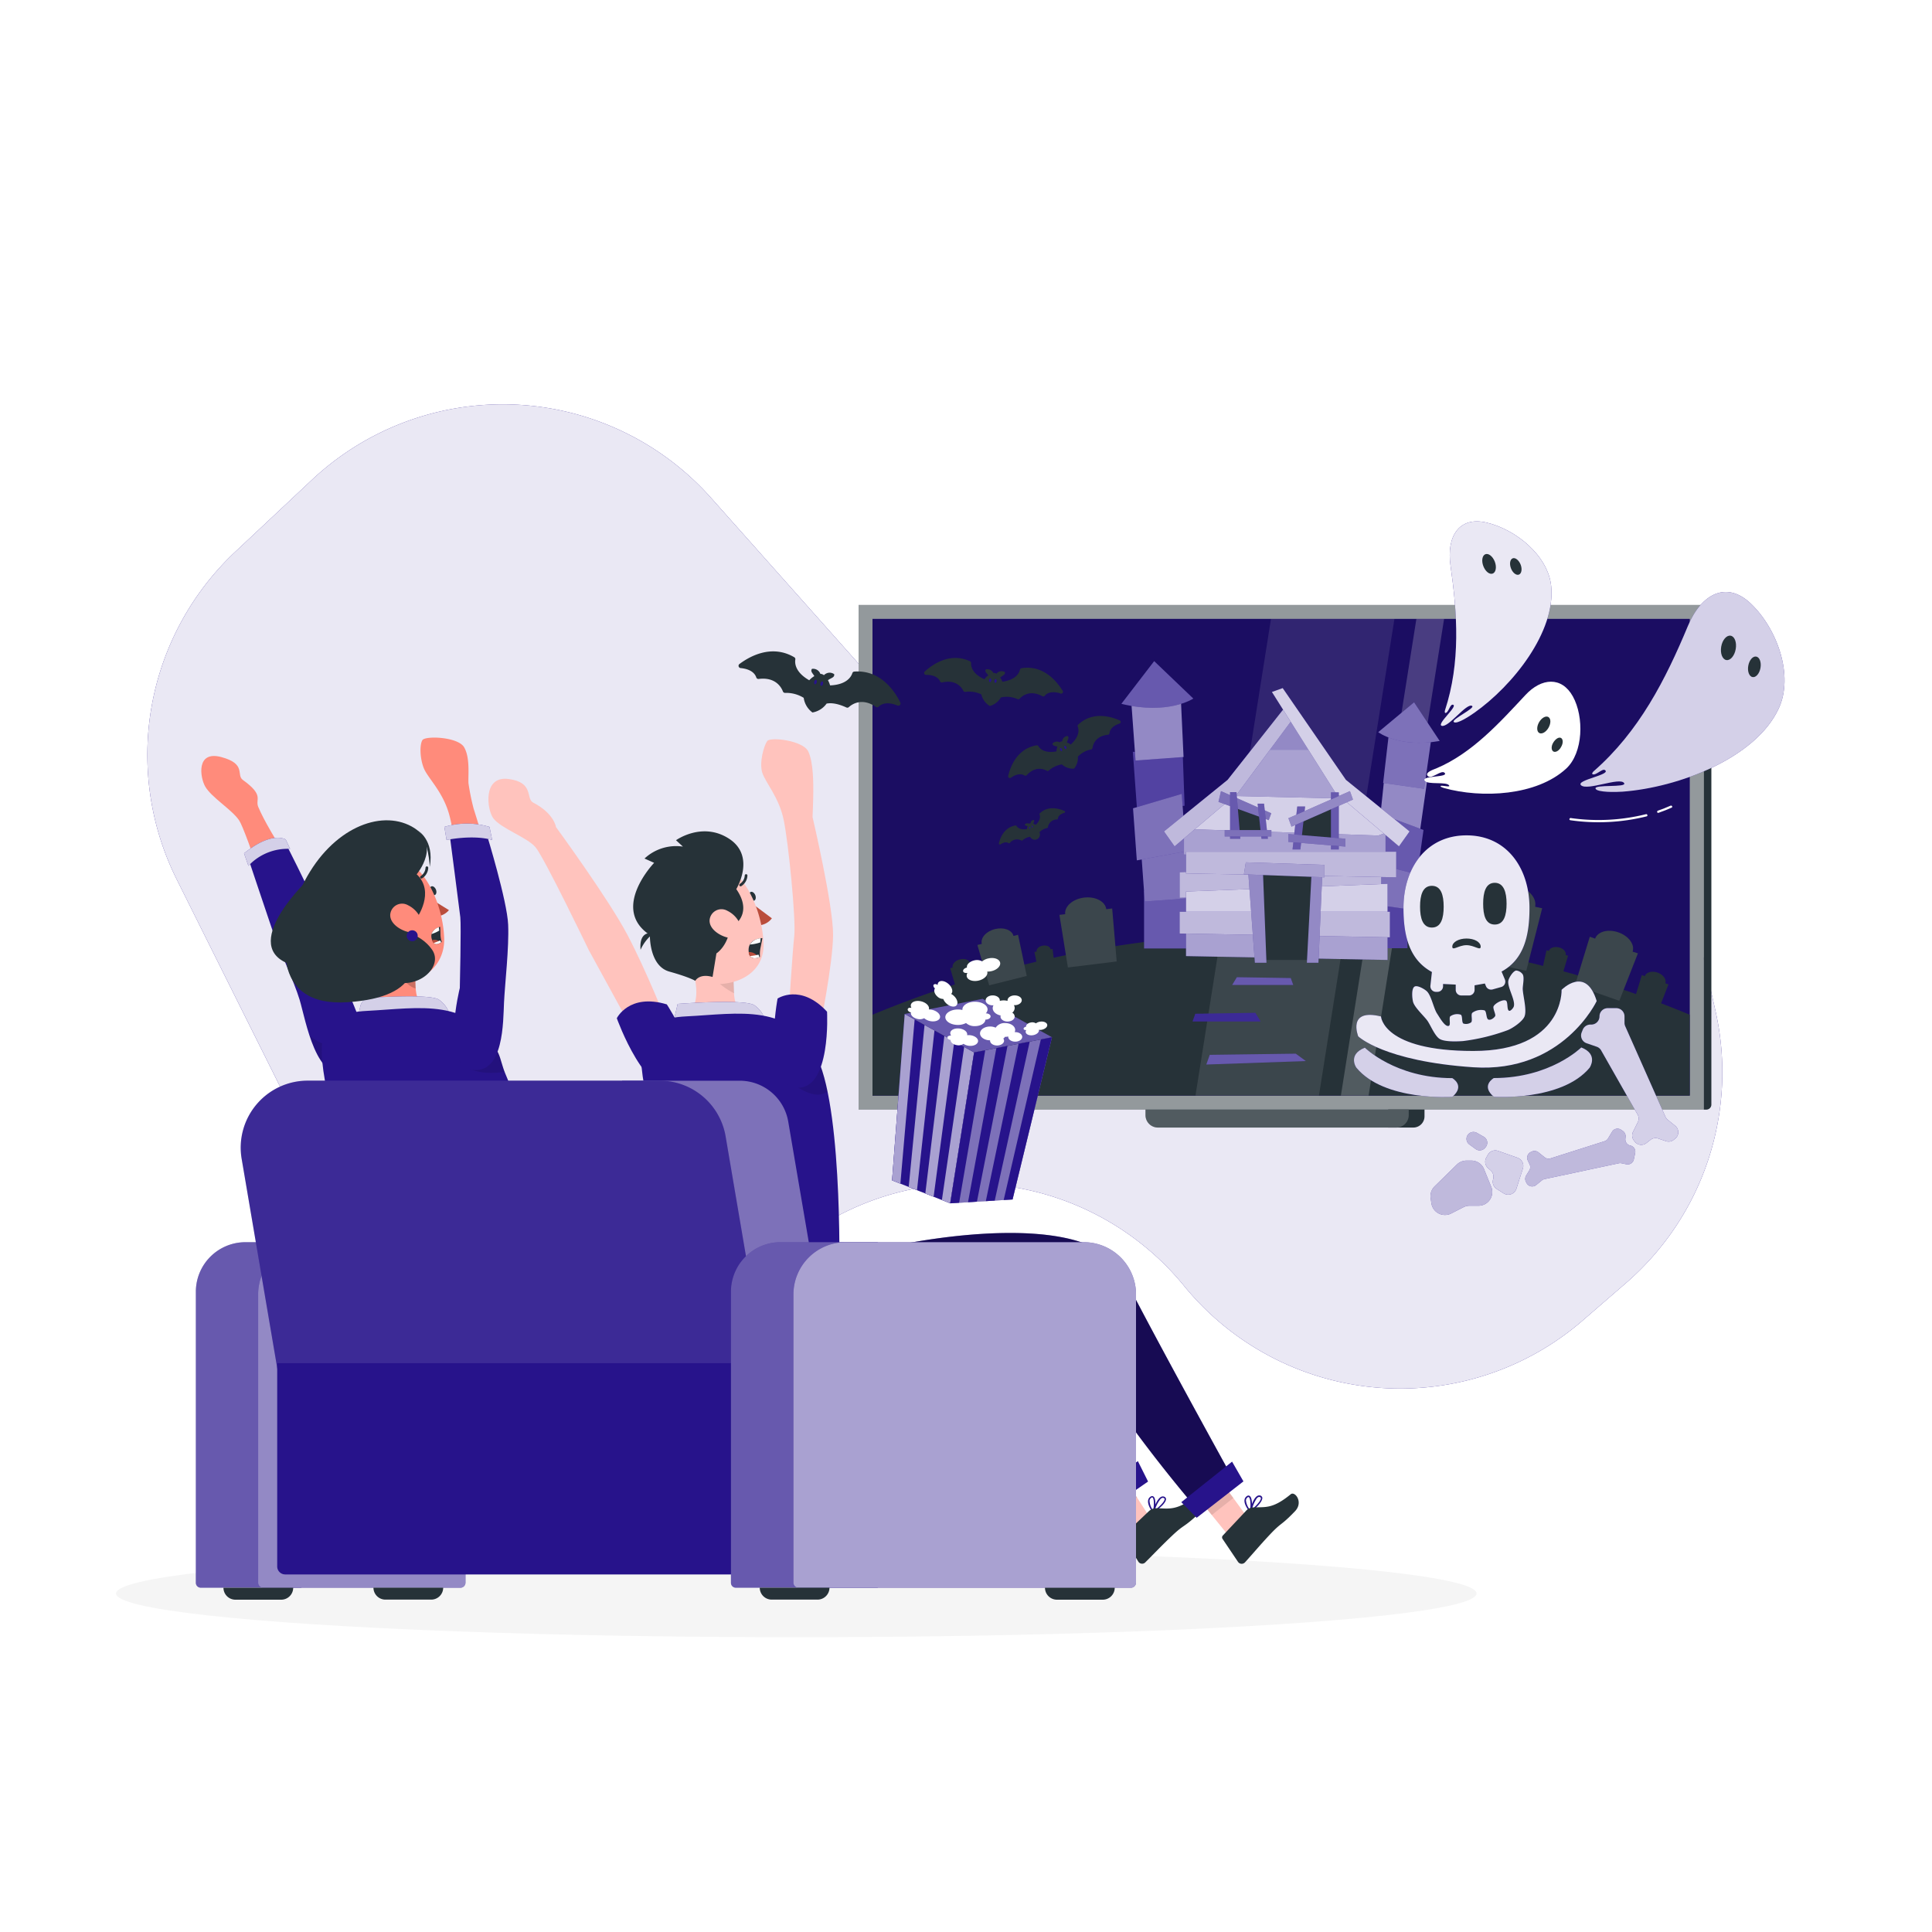 <svg class="animated" id="freepik_stories-horror-movie" xmlns="http://www.w3.org/2000/svg" viewBox="0 0 500 500" version="1.1" xmlns:xlink="http://www.w3.org/1999/xlink" xmlns:svgjs="http://svgjs.com/svgjs"><style>svg#freepik_stories-horror-movie:not(.animated) .animable {opacity: 0;}svg#freepik_stories-horror-movie.animated #freepik--Ghosts--inject-28 {animation: 1.5s Infinite  linear floating;animation-delay: 0s;}svg#freepik_stories-horror-movie.animated #freepik--Bats--inject-28 {animation: 1.5s Infinite  linear floating;animation-delay: 0s;}            @keyframes floating {                0% {                    opacity: 1;                    transform: translateY(0px);                }                50% {                    transform: translateY(-10px);                }                100% {                    opacity: 1;                    transform: translateY(0px);                }            }        </style><g id="freepik--background-simple--inject-28" class="animable" style="transform-origin: 241.939px 232px;"><path d="M60.93,142.76l19.81-18.59A72.14,72.14,0,0,1,184,128.83l41.39,46.51A72.13,72.13,0,0,0,317,188.91L328.27,182c42.13-25.79,97.13-2.58,108,45.6l7.69,34A72.12,72.12,0,0,1,420.86,332l-11.3,9.78a72.14,72.14,0,0,1-103.13-9h0A72.13,72.13,0,0,0,207.7,320.4l-15.48,11.41A72.14,72.14,0,0,1,84.85,306L45.73,227.58A72.13,72.13,0,0,1,60.93,142.76Z" style="fill: #27138B; transform-origin: 241.939px 232px;" id="eld5c9vr5lqp" class="animable"></path><g id="elaut6yx3q5u"><path d="M60.93,142.76l19.81-18.59A72.14,72.14,0,0,1,184,128.83l41.39,46.51A72.13,72.13,0,0,0,317,188.91L328.27,182c42.13-25.79,97.13-2.58,108,45.6l7.69,34A72.12,72.12,0,0,1,420.86,332l-11.3,9.78a72.14,72.14,0,0,1-103.13-9h0A72.13,72.13,0,0,0,207.7,320.4l-15.48,11.41A72.14,72.14,0,0,1,84.85,306L45.73,227.58A72.13,72.13,0,0,1,60.93,142.76Z" style="fill: rgb(255, 255, 255); opacity: 0.9; transform-origin: 241.939px 232px;" class="animable" id="elnq2nzc0qy78"></path></g></g><g id="freepik--Shadow--inject-28" class="animable" style="transform-origin: 206.08px 412.39px;"><ellipse id="freepik--path--inject-28" cx="206.08" cy="412.39" rx="176.05" ry="11.32" style="fill: rgb(245, 245, 245); transform-origin: 206.08px 412.39px;" class="animable"></ellipse></g><g id="freepik--Tv--inject-28" class="animable" style="transform-origin: 332.55px 235.502px;"><path d="M440.9,156.57h.7a1.3,1.3,0,0,1,1.3,1.3v128a1.3,1.3,0,0,1-1.3,1.3h-.7a0,0,0,0,1,0,0V156.57A0,0,0,0,1,440.9,156.57Z" style="fill: rgb(38, 50, 56); transform-origin: 441.9px 221.87px;" id="el8druqu3woyn" class="animable"></path><rect x="222.2" y="156.57" width="218.7" height="130.57" style="fill: rgb(38, 50, 56); transform-origin: 331.55px 221.855px;" id="elei42efrloz5" class="animable"></rect><g id="elr6ow3rcwej"><rect x="222.2" y="156.57" width="218.7" height="130.57" style="fill: rgb(255, 255, 255); opacity: 0.5; transform-origin: 331.55px 221.855px;" class="animable" id="elrnl4jyuxwbl"></rect></g><rect x="225.8" y="160.17" width="211.5" height="123.37" style="fill: #27138B; transform-origin: 331.55px 221.855px;" id="eltmu8pz9smrn" class="animable"></rect><g id="elepuv04rzm2"><rect x="225.8" y="160.17" width="211.5" height="123.37" style="opacity: 0.3; transform-origin: 331.55px 221.855px;" class="animable" id="eldrji5pc1vuv"></rect></g><path d="M225.8,262.61v20.92H437.3V262.61A275.5,275.5,0,0,0,225.8,262.61Z" style="fill: rgb(38, 50, 56); transform-origin: 331.55px 262.518px;" id="elzrp74cq161l" class="animable"></path><g id="eldc78ohbuvaa"><polygon points="309.39 283.54 341.34 283.54 360.88 160.17 328.93 160.17 309.39 283.54" style="fill: rgb(255, 255, 255); opacity: 0.1; transform-origin: 335.135px 221.855px;" class="animable" id="ele943zes44e5"></polygon></g><g id="el640nbddom44"><polygon points="347.02 283.54 354.19 283.54 373.73 160.17 366.56 160.17 347.02 283.54" style="fill: rgb(255, 255, 255); opacity: 0.2; transform-origin: 360.375px 221.855px;" class="animable" id="eltommev8ejuf"></polygon></g><path d="M359.27,287.13v4.68h6.49a2.9,2.9,0,0,0,2.9-2.9v-1.78Z" style="fill: rgb(38, 50, 56); transform-origin: 363.965px 289.47px;" id="elxny1gf7l12" class="animable"></path><path d="M296.45,287.13h68.13a0,0,0,0,1,0,0v1.46a3.22,3.22,0,0,1-3.22,3.22H299.67a3.22,3.22,0,0,1-3.22-3.22v-1.46A0,0,0,0,1,296.45,287.13Z" style="fill: rgb(38, 50, 56); transform-origin: 330.515px 289.47px;" id="eltr7m8lhowp" class="animable"></path><g id="elw8u372y759"><path d="M296.45,287.13h68.13a0,0,0,0,1,0,0v1.46a3.22,3.22,0,0,1-3.22,3.22H299.67a3.22,3.22,0,0,1-3.22-3.22v-1.46A0,0,0,0,1,296.45,287.13Z" style="fill: rgb(255, 255, 255); opacity: 0.2; transform-origin: 330.515px 289.47px;" class="animable" id="elzko11o3tnuf"></path></g><path d="M397.29,234.67c.51-2.39-1.91-4.94-5.42-5.69s-6.75.58-7.26,3l-1.82-.39L379.92,248,395,251.24l4.11-16.18Z" style="fill: rgb(38, 50, 56); transform-origin: 389.515px 240.005px;" id="elqyyzejpzixr" class="animable"></path><g id="elyh6tf30cdx"><path d="M397.29,234.67c.51-2.39-1.91-4.94-5.42-5.69s-6.75.58-7.26,3l-1.82-.39L379.92,248,395,251.24l4.11-16.18Z" style="fill: rgb(255, 255, 255); opacity: 0.1; transform-origin: 389.515px 240.005px;" class="animable" id="eld34rr9w9514"></path></g><path d="M422.51,246.29c.63-1.83-1-4.07-3.69-5s-5.35-.2-6,1.63l-1.38-.49L407.59,255l11.49,4,4.81-12.28Z" style="fill: rgb(38, 50, 56); transform-origin: 415.74px 249.943px;" id="el3ogwhwuytcm" class="animable"></path><g id="eldngrwfdzxxg"><path d="M422.51,246.29c.63-1.83-1-4.07-3.69-5s-5.35-.2-6,1.63l-1.38-.49L407.59,255l11.49,4,4.81-12.28Z" style="fill: rgb(255, 255, 255); opacity: 0.1; transform-origin: 415.74px 249.943px;" class="animable" id="elojq86lejd8i"></path></g><path d="M431,254.48c.35-1-.56-2.25-2-2.77s-3-.11-3.32.91l-.77-.27-2.14,7,6.37,2.22,2.66-6.81Z" style="fill: rgb(38, 50, 56); transform-origin: 427.285px 256.527px;" id="el55gecyydbgo" class="animable"></path><path d="M405.2,247.17c.21-.82-.59-1.74-1.79-2s-2.34.1-2.56.92l-.62-.16L399,251.52l5.16,1.34,1.66-5.53Z" style="fill: rgb(38, 50, 56); transform-origin: 402.41px 248.973px;" id="eln66c44wfiok" class="animable"></path><path d="M275.68,236.59c-.25-2,1.93-3.93,4.87-4.29s5.51,1,5.75,3l1.53-.19L289,248.83l-12.63,1.55-2.19-13.61Z" style="fill: rgb(38, 50, 56); transform-origin: 281.59px 241.311px;" id="elioozhzebcph" class="animable"></path><g id="elnzoh69b1iva"><path d="M275.68,236.59c-.25-2,1.93-3.93,4.87-4.29s5.51,1,5.75,3l1.53-.19L289,248.83l-12.63,1.55-2.19-13.61Z" style="fill: rgb(255, 255, 255); opacity: 0.1; transform-origin: 281.59px 241.311px;" class="animable" id="elw267p6vn2l"></path></g><path d="M254.09,244.28c-.39-1.55,1.13-3.27,3.4-3.83s4.41.22,4.8,1.77l1.18-.29,2.25,10.64L256,255l-3.05-10.44Z" style="fill: rgb(38, 50, 56); transform-origin: 259.335px 247.634px;" id="el6aykk148em8" class="animable"></path><g id="elwdg28oicx9"><path d="M254.09,244.28c-.39-1.55,1.13-3.27,3.4-3.83s4.41.22,4.8,1.77l1.18-.29,2.25,10.64L256,255l-3.05-10.44Z" style="fill: rgb(255, 255, 255); opacity: 0.1; transform-origin: 259.335px 247.634px;" class="animable" id="el1jcdyrrbe23"></path></g><path d="M246.55,250.4c-.22-.86.63-1.81,1.88-2.12s2.45.12,2.67,1l.65-.16L253,255l-5.4,1.36-1.69-5.79Z" style="fill: rgb(38, 50, 56); transform-origin: 249.455px 252.27px;" id="elgqwun5210d" class="animable"></path><path d="M268.26,246.28c-.11-.69.61-1.39,1.62-1.55s1.92.25,2,.94l.52-.08.6,4.72-4.34.72-.95-4.67Z" style="fill: rgb(38, 50, 56); transform-origin: 270.355px 247.863px;" id="ele8tbl4161mm" class="animable"></path><g id="ellgocjurn3i"><rect x="296.09" y="230.56" width="12.85" height="14.9" style="fill: #27138B; transform-origin: 302.515px 238.01px; transform: rotate(-4.18deg);" class="animable" id="elkee9q94qpc"></rect></g><g id="elzoxbm1niynn"><rect x="296.09" y="230.56" width="12.85" height="14.9" style="fill: rgb(255, 255, 255); opacity: 0.3; transform-origin: 302.515px 238.01px; transform: rotate(-4.18deg);" class="animable" id="elyk3mf8oe8c"></rect></g><polygon points="308.19 232.43 296.27 233.3 295.19 218.44 308 217.5 308.19 232.43" style="fill: #27138B; transform-origin: 301.69px 225.4px;" id="elnsflfka03" class="animable"></polygon><g id="elpg2s8bszbx"><polygon points="308.19 232.43 296.27 233.3 295.19 218.44 308 217.5 308.19 232.43" style="fill: rgb(255, 255, 255); opacity: 0.4; transform-origin: 301.69px 225.4px;" class="animable" id="elyjakgydx438"></polygon></g><polygon points="306.57 208.53 294.26 209.43 293.18 194.57 306.09 195.03 306.57 208.53" style="fill: #27138B; transform-origin: 299.875px 202px;" id="elv7aspjmcx3" class="animable"></polygon><g id="elnyuh77924yt"><polygon points="306.57 208.53 294.26 209.43 293.18 194.57 306.09 195.03 306.57 208.53" style="fill: rgb(255, 255, 255); opacity: 0.2; transform-origin: 299.875px 202px;" class="animable" id="elwhnjhw1eux"></polygon></g><polygon points="306.3 195.91 293.88 196.82 292.8 181.96 305.61 181.02 306.3 195.91" style="fill: #27138B; transform-origin: 299.55px 188.92px;" id="eldihvqsthnzf" class="animable"></polygon><g id="ellspx3zzb9n"><polygon points="306.3 195.91 293.88 196.82 292.8 181.96 305.61 181.02 306.3 195.91" style="fill: rgb(255, 255, 255); opacity: 0.5; transform-origin: 299.55px 188.92px;" class="animable" id="elakq7la1y8q5"></polygon></g><polygon points="306.92 220.32 294.21 222.66 293.23 209.19 305.83 205.46 306.92 220.32" style="fill: #27138B; transform-origin: 300.075px 214.06px;" id="el7zhkkyxgrjs" class="animable"></polygon><g id="eljp8xhzivmp"><polygon points="306.92 220.32 294.21 222.66 293.23 209.19 305.83 205.46 306.92 220.32" style="fill: rgb(255, 255, 255); opacity: 0.4; transform-origin: 300.075px 214.06px;" class="animable" id="elhxcqhw3rwzb"></polygon></g><path d="M290.21,182.15l8.49-11.05,10.13,9.69S302.33,185.11,290.21,182.15Z" style="fill: #27138B; transform-origin: 299.52px 177.143px;" id="el9bz0rkjhbg" class="animable"></path><g id="el1afemcmvk4i"><path d="M290.21,182.15l8.49-11.05,10.13,9.69S302.33,185.11,290.21,182.15Z" style="fill: rgb(255, 255, 255); opacity: 0.3; transform-origin: 299.52px 177.143px;" class="animable" id="el1xi51h8v5d9"></path></g><g id="elrfltx2w74pd"><rect x="353.2" y="232.58" width="11.05" height="12.82" style="fill: #27138B; transform-origin: 358.725px 238.99px; transform: rotate(-171.89deg);" class="animable" id="eli3mc2xnapeb"></rect></g><g id="elryna1y2hqxk"><rect x="353.2" y="232.58" width="11.05" height="12.82" style="fill: rgb(255, 255, 255); opacity: 0.2; transform-origin: 358.725px 238.99px; transform: rotate(-171.89deg);" class="animable" id="el38nr8u36cvi"></rect></g><polygon points="354.19 233.86 364.37 235.31 366.17 222.62 355.23 221.06 354.19 233.86" style="fill: #27138B; transform-origin: 360.18px 228.185px;" id="el3qiqgg1by1h" class="animable"></polygon><g id="elrg1wots2jwi"><polygon points="354.19 233.86 364.37 235.31 366.17 222.62 355.23 221.06 354.19 233.86" style="fill: rgb(255, 255, 255); opacity: 0.4; transform-origin: 360.18px 228.185px;" class="animable" id="el5q2g5xhpvs6"></polygon></g><polygon points="356.99 213.44 367.5 214.94 369.31 202.25 358.2 201.88 356.99 213.44" style="fill: #27138B; transform-origin: 363.15px 208.41px;" id="eljoeqke42paq" class="animable"></polygon><g id="el7mz11923g9u"><polygon points="356.99 213.44 367.5 214.94 369.31 202.25 358.2 201.88 356.99 213.44" style="fill: rgb(255, 255, 255); opacity: 0.5; transform-origin: 363.15px 208.41px;" class="animable" id="elxcs2z8ki3k"></polygon></g><polygon points="357.96 202.63 368.57 204.14 370.38 191.45 359.44 189.89 357.96 202.63" style="fill: #27138B; transform-origin: 364.17px 197.015px;" id="ela106ac2guh" class="animable"></polygon><g id="eltimje9tsw8"><polygon points="357.96 202.63 368.57 204.14 370.38 191.45 359.44 189.89 357.96 202.63" style="fill: rgb(255, 255, 255); opacity: 0.4; transform-origin: 364.17px 197.015px;" class="animable" id="elfnc0rvw5kls"></polygon></g><polygon points="356 223.54 366.77 226.29 368.4 214.8 357.8 210.85 356 223.54" style="fill: #27138B; transform-origin: 362.2px 218.57px;" id="elfg1ssgjqb6t" class="animable"></polygon><g id="eldo27ms68tpd"><polygon points="356 223.54 366.77 226.29 368.4 214.8 357.8 210.85 356 223.54" style="fill: rgb(255, 255, 255); opacity: 0.3; transform-origin: 362.2px 218.57px;" class="animable" id="el2s49nrbkrpk"></polygon></g><path d="M372.59,191.76l-6.63-10-9.27,7.72S362,193.59,372.59,191.76Z" style="fill: #27138B; transform-origin: 364.64px 186.995px;" id="eleqvq2yw2sme" class="animable"></path><g id="el0beg9wbysbf"><path d="M372.59,191.76l-6.63-10-9.27,7.72S362,193.59,372.59,191.76Z" style="fill: rgb(255, 255, 255); opacity: 0.4; transform-origin: 364.64px 186.995px;" class="animable" id="elg070nfl6aa8"></path></g><polygon points="327.9 191.61 316.09 205.92 319.58 208.25 345.7 208.92 351.19 206.75 342.87 198.56 338.88 192.44 327.9 191.61" style="fill: #27138B; transform-origin: 333.64px 200.265px;" id="elye0ikb79g" class="animable"></polygon><g id="elpu9f1gmzwhn"><polygon points="327.9 191.61 316.09 205.92 319.58 208.25 345.7 208.92 351.19 206.75 342.87 198.56 338.88 192.44 327.9 191.61" style="fill: rgb(255, 255, 255); opacity: 0.6; transform-origin: 333.64px 200.265px;" class="animable" id="elb73tv8lwm4f"></polygon></g><polygon points="357.46 231.36 305.29 232.35 305.29 225.73 357.46 223.74 357.46 231.36" style="fill: #27138B; transform-origin: 331.375px 228.045px;" id="eloqgt7eov2yc" class="animable"></polygon><g id="elso1wy3ei0si"><polygon points="357.46 231.36 305.29 232.35 305.29 225.73 357.46 223.74 357.46 231.36" style="fill: rgb(255, 255, 255); opacity: 0.7; transform-origin: 331.375px 228.045px;" class="animable" id="el1btvk29pocmh"></polygon></g><polygon points="359.1 236.35 306.94 237.35 306.94 230.72 359.1 228.73 359.1 236.35" style="fill: #27138B; transform-origin: 333.02px 233.04px;" id="elyuj5wfv1cqd" class="animable"></polygon><g id="el68fq2tj4znp"><polygon points="359.1 236.35 306.94 237.35 306.94 230.72 359.1 228.73 359.1 236.35" style="fill: rgb(255, 255, 255); opacity: 0.8; transform-origin: 333.02px 233.04px;" class="animable" id="el3o6ladm8vo"></polygon></g><polygon points="359.1 248.44 306.94 247.44 306.94 240.82 359.1 240.82 359.1 248.44" style="fill: #27138B; transform-origin: 333.02px 244.63px;" id="eln9t4y5r8xop" class="animable"></polygon><g id="elykfmblaznf"><polygon points="359.1 248.44 306.94 247.44 306.94 240.82 359.1 240.82 359.1 248.44" style="fill: rgb(255, 255, 255); opacity: 0.6; transform-origin: 333.02px 244.63px;" class="animable" id="elkaghmtbncg"></polygon></g><polygon points="358.58 222.15 306.41 221.15 306.41 214.53 358.58 214.53 358.58 222.15" style="fill: #27138B; transform-origin: 332.495px 218.34px;" id="elg6kadlecv3r" class="animable"></polygon><g id="el007dekf5zcdl7"><polygon points="358.58 222.15 306.41 221.15 306.41 214.53 358.58 214.53 358.58 222.15" style="fill: rgb(255, 255, 255); opacity: 0.6; transform-origin: 332.495px 218.34px;" class="animable" id="elipufl9r94b8"></polygon></g><polygon points="359.7 242.58 305.29 241.59 305.29 235.96 359.7 235.96 359.7 242.58" style="fill: #27138B; transform-origin: 332.495px 239.27px;" id="el3fqecji7ws7" class="animable"></polygon><g id="eley9boe943ku"><polygon points="359.7 242.58 305.29 241.59 305.29 235.96 359.7 235.96 359.7 242.58" style="fill: rgb(255, 255, 255); opacity: 0.7; transform-origin: 332.495px 239.27px;" class="animable" id="elm5v0kaly09e"></polygon></g><polygon points="361.34 227.05 306.94 226.05 306.94 220.42 361.34 220.42 361.34 227.05" style="fill: #27138B; transform-origin: 334.14px 223.735px;" id="elb4j9x6q57vn" class="animable"></polygon><g id="elmqqpokcdlk"><polygon points="361.34 227.05 306.94 226.05 306.94 220.42 361.34 220.42 361.34 227.05" style="fill: rgb(255, 255, 255); opacity: 0.7; transform-origin: 334.14px 223.735px;" class="animable" id="elaij5z4nmi"></polygon></g><polygon points="306.94 212.79 316.09 205.92 351.19 206.75 361.34 214.53 356.68 216.24 306.41 214.53 306.94 212.79" style="fill: #27138B; transform-origin: 333.875px 211.08px;" id="elxu39xwlg0zn" class="animable"></polygon><g id="eln4bt11nizjb"><polygon points="306.94 212.79 316.09 205.92 351.19 206.75 361.34 214.53 356.68 216.24 306.41 214.53 306.94 212.79" style="fill: rgb(255, 255, 255); opacity: 0.8; transform-origin: 333.875px 211.08px;" class="animable" id="el3bqudwrzwpx"></polygon></g><polygon points="334.14 184.71 326.82 194.03 340.8 194.03 334.14 184.71" style="fill: #27138B; transform-origin: 333.81px 189.37px;" id="el517gkhb3kll" class="animable"></polygon><g id="elja4sn8w2far"><polygon points="334.14 184.71 326.82 194.03 340.8 194.03 334.14 184.71" style="fill: rgb(255, 255, 255); opacity: 0.5; transform-origin: 333.81px 189.37px;" class="animable" id="el2kebx7v2lve"></polygon></g><polygon points="332.69 182.85 317.71 201.82 301.24 215.17 303.98 219.04 320.46 205.1 335.47 184.85 332.69 182.85" style="fill: #27138B; transform-origin: 318.355px 200.945px;" id="el7vdk54ocmff" class="animable"></polygon><g id="elk2ucmypyya"><polygon points="332.69 182.85 317.71 201.82 301.24 215.17 303.98 219.04 320.46 205.1 335.47 184.85 332.69 182.85" style="fill: rgb(255, 255, 255); opacity: 0.7; transform-origin: 318.355px 200.945px;" class="animable" id="elody0uk95cbj"></polygon></g><polygon points="331.96 178.08 348.32 201.82 364.8 215.17 362.05 219.04 345.58 205.1 329.17 179.08 331.96 178.08" style="fill: #27138B; transform-origin: 346.985px 198.56px;" id="elpln3lnsv4k" class="animable"></polygon><g id="el60a85v9tgrp"><polygon points="331.96 178.08 348.32 201.82 364.8 215.17 362.05 219.04 345.58 205.1 329.17 179.08 331.96 178.08" style="fill: rgb(255, 255, 255); opacity: 0.8; transform-origin: 346.985px 198.56px;" class="animable" id="el3b0kp889fe2"></polygon></g><rect x="325.76" y="224.91" width="14.49" height="23.53" style="fill: rgb(38, 50, 56); transform-origin: 333.005px 236.675px;" id="ellhtxqgn8u8" class="animable"></rect><polygon points="324.76 249.16 323.01 225.33 326.82 224.91 327.76 249.16 324.76 249.16" style="fill: #27138B; transform-origin: 325.385px 237.035px;" id="eltpqtr3nnvt" class="animable"></polygon><g id="elrkgitfoheqr"><polygon points="324.76 249.16 323.01 225.33 326.82 224.91 327.76 249.16 324.76 249.16" style="fill: rgb(255, 255, 255); opacity: 0.5; transform-origin: 325.385px 237.035px;" class="animable" id="elt9ajiezcqy"></polygon></g><polygon points="338.22 249.16 339.47 225.33 342.27 224.91 341.21 249.16 338.22 249.16" style="fill: #27138B; transform-origin: 340.245px 237.035px;" id="el08cy1ce4jabw" class="animable"></polygon><g id="el5m623b2zc7i"><polygon points="338.22 249.16 339.47 225.33 342.27 224.91 341.21 249.16 338.22 249.16" style="fill: rgb(255, 255, 255); opacity: 0.5; transform-origin: 340.245px 237.035px;" class="animable" id="eljrk7619qpdl"></polygon></g><polygon points="322.42 223.17 321.92 226.28 342.77 227.05 342.77 223.83 322.42 223.17" style="fill: #27138B; transform-origin: 332.345px 225.11px;" id="elgvbae379go" class="animable"></polygon><g id="el874yhskpill"><polygon points="322.42 223.17 321.92 226.28 342.77 227.05 342.77 223.83 322.42 223.17" style="fill: rgb(255, 255, 255); opacity: 0.6; transform-origin: 332.345px 225.11px;" class="animable" id="ell86v73wzp8"></polygon></g><polygon points="335.94 211.6 345.47 207.94 345.47 217.47 335.94 217.06 335.94 211.6" style="fill: rgb(38, 50, 56); transform-origin: 340.705px 212.705px;" id="elku0thzggi0a" class="animable"></polygon><rect x="344.45" y="205.06" width="2.03" height="14.78" style="fill: #27138B; transform-origin: 345.465px 212.45px;" id="el2y5ai50c1pp" class="animable"></rect><g id="elmkbs0z9lkbc"><rect x="344.45" y="205.06" width="2.03" height="14.78" style="fill: rgb(255, 255, 255); opacity: 0.3; transform-origin: 345.465px 212.45px;" class="animable" id="eltwkqtnh1au"></rect></g><polygon points="334.51 219.84 336.54 219.84 337.76 208.72 335.73 208.72 334.51 219.84" style="fill: #27138B; transform-origin: 336.135px 214.28px;" id="elmve3lblcck8" class="animable"></polygon><g id="elwig396ochq"><polygon points="334.51 219.84 336.54 219.84 337.76 208.72 335.73 208.72 334.51 219.84" style="fill: rgb(255, 255, 255); opacity: 0.3; transform-origin: 336.135px 214.28px;" class="animable" id="elvcrdgopnn1"></polygon></g><polygon points="348.18 219.1 348.18 217.06 333.4 215.84 333.4 217.88 348.18 219.1" style="fill: #27138B; transform-origin: 340.79px 217.47px;" id="el2exschcsqwk" class="animable"></polygon><g id="elje2iosjsdm"><polygon points="348.18 219.1 348.18 217.06 333.4 215.84 333.4 217.88 348.18 219.1" style="fill: rgb(255, 255, 255); opacity: 0.4; transform-origin: 340.79px 217.47px;" class="animable" id="el66bu0dn4e1v"></polygon></g><polygon points="350.15 206.93 349.36 204.74 333.44 211.75 334.24 213.94 350.15 206.93" style="fill: #27138B; transform-origin: 341.795px 209.34px;" id="eljnh4jw44s2c" class="animable"></polygon><g id="el0bfwbope92q"><polygon points="350.15 206.93 349.36 204.74 333.44 211.75 334.24 213.94 350.15 206.93" style="fill: rgb(255, 255, 255); opacity: 0.5; transform-origin: 341.795px 209.34px;" class="animable" id="el03m9hbhjn1wj"></polygon></g><polygon points="319.14 207.36 326.8 210.48 326.82 215.65 319.14 215.15 319.14 207.36" style="fill: rgb(38, 50, 56); transform-origin: 322.98px 211.505px;" id="ela5r5zgxgihm" class="animable"></polygon><polygon points="315.34 207.53 315.99 204.74 329 210.47 328.35 212.26 315.34 207.53" style="fill: #27138B; transform-origin: 322.17px 208.5px;" id="elnojy6gb7h3s" class="animable"></polygon><g id="el3ymkvntikpd"><polygon points="315.34 207.53 315.99 204.74 329 210.47 328.35 212.26 315.34 207.53" style="fill: rgb(255, 255, 255); opacity: 0.4; transform-origin: 322.17px 208.5px;" class="animable" id="elimftc4szai"></polygon></g><polygon points="321 217.08 318.34 217.08 318.34 205 320 205 321 217.08" style="fill: #27138B; transform-origin: 319.67px 211.04px;" id="elo0y2qo40s9q" class="animable"></polygon><g id="el7gjquj3u3al"><polygon points="321 217.08 318.34 217.08 318.34 205 320 205 321 217.08" style="fill: rgb(255, 255, 255); opacity: 0.3; transform-origin: 319.67px 211.04px;" class="animable" id="el20k5yz21hrm"></polygon></g><polygon points="328.13 217.08 326.47 217.08 325.47 207.99 327.13 207.99 328.13 217.08" style="fill: #27138B; transform-origin: 326.8px 212.535px;" id="el83mneuohnoh" class="animable"></polygon><g id="elkawwbiurf1"><polygon points="328.13 217.08 326.47 217.08 325.47 207.99 327.13 207.99 328.13 217.08" style="fill: rgb(255, 255, 255); opacity: 0.3; transform-origin: 326.8px 212.535px;" class="animable" id="elnyv1w95mpj9"></polygon></g><rect x="316.95" y="214.82" width="12.08" height="1.66" style="fill: #27138B; transform-origin: 322.99px 215.65px;" id="elafr88c8n3pn" class="animable"></rect><g id="elaw83uetqq0d"><rect x="316.95" y="214.82" width="12.08" height="1.66" style="fill: rgb(255, 255, 255); opacity: 0.4; transform-origin: 322.99px 215.65px;" class="animable" id="eloa3ew93l7wa"></rect></g><polygon points="320.1 252.9 318.88 254.91 334.69 254.91 334.05 253.12 320.1 252.9" style="fill: #27138B; transform-origin: 326.785px 253.905px;" id="el3ptdfb7o22" class="animable"></polygon><g id="eldqlbeh2fa4"><polygon points="320.1 252.9 318.88 254.91 334.69 254.91 334.05 253.12 320.1 252.9" style="fill: rgb(255, 255, 255); opacity: 0.3; transform-origin: 326.785px 253.905px;" class="animable" id="el6bo0mc3ecag"></polygon></g><polygon points="324.89 262.12 326.25 264.36 308.63 264.36 309.34 262.36 324.89 262.12" style="fill: #27138B; transform-origin: 317.44px 263.24px;" id="el4b63ms2pnzj" class="animable"></polygon><g id="eluu209mvi55t"><polygon points="324.89 262.12 326.25 264.36 308.63 264.36 309.34 262.36 324.89 262.12" style="fill: rgb(255, 255, 255); opacity: 0.1; transform-origin: 317.44px 263.24px;" class="animable" id="el3ls5mjx4u6p"></polygon></g><polygon points="335.34 272.69 337.95 274.6 312.19 275.5 313.08 272.99 335.34 272.69" style="fill: #27138B; transform-origin: 325.07px 274.095px;" id="eltjqsiuyi8p" class="animable"></polygon><g id="elbnsm3ikxewv"><polygon points="335.34 272.69 337.95 274.6 312.19 275.5 313.08 272.99 335.34 272.69" style="fill: rgb(255, 255, 255); opacity: 0.3; transform-origin: 325.07px 274.095px;" class="animable" id="elpgvbpr3agh"></polygon></g><path d="M395.83,235c0-10.39-5.91-18.81-16.3-18.81s-16.31,8.42-16.31,18.81c0,7.15,1.49,13.37,7.36,16.55l-.39,3.54a1.44,1.44,0,0,0,1.43,1.6h.4a1.45,1.45,0,0,0,1.44-1.44v-.6l3.28.16v1.38a1.45,1.45,0,0,0,1.44,1.44h2a1.45,1.45,0,0,0,1.44-1.44V255l2.66-.47.29.7a1.44,1.44,0,0,0,1.72.83l2.21-.62a1.45,1.45,0,0,0,.94-2l-.84-2C394.4,248.3,395.83,242.12,395.83,235Z" style="fill: #27138B; transform-origin: 379.525px 236.91px;" id="eleg9mvbbpwt" class="animable"></path><path d="M366.07,255.34c.72-.45,2.56.61,3.18,1.19,1.17,1.08,1.78,4.49,2.68,5.81.61.91,2,3.49,3,3.16.6-.19,0-2,.39-2.47a3.1,3.1,0,0,1,2.73-.43c.51.32.18,2,.69,2.3a2.31,2.31,0,0,0,2-.32c.42-.45-.13-2,.29-2.46a3.75,3.75,0,0,1,3.18-.63c.57.31.36,2.16,1,2.38s1.52-.48,1.74-.92-.7-2-.4-2.54c.41-.77,2.35-1.82,3.15-1.47.64.28.19,2.48.87,2.65.39.11,1.07-.71,1.19-1.09.53-1.64-1.77-5.06-1.39-6.74.18-.79,1.19-2.42,2-2.59a2.35,2.35,0,0,1,1.71,1c.47.81,0,2.82,0,3.76.06,1.81,1.16,5.57.43,7.21-.57,1.28-3.09,3-4.39,3.49a51.45,51.45,0,0,1-11.51,2.8c-1.51.11-4.71.23-6-.54s-2.38-3.59-3.22-4.76-3.26-3.35-3.68-4.81C365.45,258.34,365.24,255.87,366.07,255.34Z" style="fill: #27138B; transform-origin: 380.119px 260.34px;" id="elvqdcswmtm0n" class="animable"></path><g id="eliuy017ipmkf"><path d="M366.07,255.34c.72-.45,2.56.61,3.18,1.19,1.17,1.08,1.78,4.49,2.68,5.81.61.91,2,3.49,3,3.16.6-.19,0-2,.39-2.47a3.1,3.1,0,0,1,2.73-.43c.51.32.18,2,.69,2.3a2.31,2.31,0,0,0,2-.32c.42-.45-.13-2,.29-2.46a3.75,3.75,0,0,1,3.18-.63c.57.31.36,2.16,1,2.38s1.52-.48,1.74-.92-.7-2-.4-2.54c.41-.77,2.35-1.82,3.15-1.47.64.28.19,2.48.87,2.65.39.11,1.07-.71,1.19-1.09.53-1.64-1.77-5.06-1.39-6.74.18-.79,1.19-2.42,2-2.59a2.35,2.35,0,0,1,1.71,1c.47.81,0,2.82,0,3.76.06,1.81,1.16,5.57.43,7.21-.57,1.28-3.09,3-4.39,3.49a51.45,51.45,0,0,1-11.51,2.8c-1.51.11-4.71.23-6-.54s-2.38-3.59-3.22-4.76-3.26-3.35-3.68-4.81C365.45,258.34,365.24,255.87,366.07,255.34Z" style="fill: rgb(255, 255, 255); opacity: 0.9; transform-origin: 380.119px 260.34px;" class="animable" id="eldfsxs2mbh08"></path></g><g id="elmtnpsogdy6q"><path d="M395.83,235c0-10.39-5.91-18.81-16.3-18.81s-16.31,8.42-16.31,18.81c0,7.15,1.49,13.37,7.36,16.55l-.39,3.54a1.44,1.44,0,0,0,1.43,1.6h.4a1.45,1.45,0,0,0,1.44-1.44v-.6l3.28.16v1.38a1.45,1.45,0,0,0,1.44,1.44h2a1.45,1.45,0,0,0,1.44-1.44V255l2.66-.47.29.7a1.44,1.44,0,0,0,1.72.83l2.21-.62a1.45,1.45,0,0,0,.94-2l-.84-2C394.4,248.3,395.83,242.12,395.83,235Z" style="fill: rgb(255, 255, 255); opacity: 0.9; transform-origin: 379.525px 236.91px;" class="animable" id="elgqo79l1w8vo"></path></g><path d="M373.62,234.65c0,3-.68,5.4-3.05,5.4s-3.06-2.42-3.06-5.4.68-5.4,3.06-5.4S373.62,231.67,373.62,234.65Z" style="fill: rgb(38, 50, 56); transform-origin: 370.565px 234.65px;" id="el54cegmfhjh6" class="animable"></path><path d="M389.9,233.87c0,3-.68,5.4-3.06,5.4s-3-2.42-3-5.4.68-5.4,3-5.4S389.9,230.89,389.9,233.87Z" style="fill: rgb(38, 50, 56); transform-origin: 386.87px 233.87px;" id="elcak329napgg" class="animable"></path><path d="M383.2,245c0,1.17-1.64-.39-3.67-.39s-3.68,1.56-3.68.39,1.65-2.11,3.68-2.11S383.2,243.79,383.2,245Z" style="fill: rgb(38, 50, 56); transform-origin: 379.525px 244.163px;" id="eleky7r1g0e2" class="animable"></path><path d="M357.4,263.06s.43,8.93,23.9,8.93,22.84-15.82,22.84-15.82,6.26-6.41,9.08,2.9c0,0-8.75,18.7-31.92,17.14s-29.79-8-29.79-8S348.54,260.87,357.4,263.06Z" style="fill: #27138B; transform-origin: 382.126px 265.161px;" id="elxzosngnt5eh" class="animable"></path><g id="elil4fw2idk7"><path d="M357.4,263.06s.43,8.93,23.9,8.93,22.84-15.82,22.84-15.82,6.26-6.41,9.08,2.9c0,0-8.75,18.7-31.92,17.14s-29.79-8-29.79-8S348.54,260.87,357.4,263.06Z" style="fill: rgb(255, 255, 255); opacity: 0.9; transform-origin: 382.126px 265.161px;" class="animable" id="elnv5bxwyogek"></path></g><path d="M413.16,270.87l-2.55-.88a2.12,2.12,0,0,1-1.27-2.81l.28-.7a2.13,2.13,0,0,1,2-1.32h.2a2.13,2.13,0,0,0,2.13-2.13h0a2.12,2.12,0,0,1,2.12-2.12h2.22a2.13,2.13,0,0,1,2.13,2.12v1.68a2.11,2.11,0,0,0,.18.86L431,289a2.13,2.13,0,0,0,.6.79l1.95,1.58a2.13,2.13,0,0,1,0,3.3l-.39.31a2.12,2.12,0,0,1-2,.36l-2-.69a2.14,2.14,0,0,0-2,.33l-1.11.87a2.14,2.14,0,0,1-3-.42l-.24-.32a2.13,2.13,0,0,1-.18-2.21l1.2-2.42a2.12,2.12,0,0,0,0-2l-9.48-16.68A2.1,2.1,0,0,0,413.16,270.87Z" style="fill: #27138B; transform-origin: 421.757px 278.596px;" id="elb9ot1bknfkr" class="animable"></path><g id="el8670mab2w7"><path d="M413.16,270.87l-2.55-.88a2.12,2.12,0,0,1-1.27-2.81l.28-.7a2.13,2.13,0,0,1,2-1.32h.2a2.13,2.13,0,0,0,2.13-2.13h0a2.12,2.12,0,0,1,2.12-2.12h2.22a2.13,2.13,0,0,1,2.13,2.12v1.68a2.11,2.11,0,0,0,.18.86L431,289a2.13,2.13,0,0,0,.6.79l1.95,1.58a2.13,2.13,0,0,1,0,3.3l-.39.31a2.12,2.12,0,0,1-2,.36l-2-.69a2.14,2.14,0,0,0-2,.33l-1.11.87a2.14,2.14,0,0,1-3-.42l-.24-.32a2.13,2.13,0,0,1-.18-2.21l1.2-2.42a2.12,2.12,0,0,0,0-2l-9.48-16.68A2.1,2.1,0,0,0,413.16,270.87Z" style="fill: rgb(255, 255, 255); opacity: 0.8; transform-origin: 421.757px 278.596px;" class="animable" id="eldmbg9dsb9ak"></path></g><path d="M416.15,294.65l1.06-1.77a1.63,1.63,0,0,1,2.31-.5l.48.32a1.64,1.64,0,0,1,.67,1.69l0,.15a1.64,1.64,0,0,0,1.26,1.93h0a1.62,1.62,0,0,1,1.25,1.93l-.35,1.66a1.62,1.62,0,0,1-1.93,1.25l-1.26-.26a1.52,1.52,0,0,0-.67,0l-19.24,4.1a1.64,1.64,0,0,0-.69.33l-1.49,1.21a1.64,1.64,0,0,1-2.48-.53l-.17-.33a1.66,1.66,0,0,1,.06-1.59l.83-1.36a1.64,1.64,0,0,0,.07-1.55l-.47-1a1.63,1.63,0,0,1,.79-2.19l.28-.13a1.62,1.62,0,0,1,1.68.21l1.62,1.29a1.64,1.64,0,0,0,1.51.28l14-4.45A1.61,1.61,0,0,0,416.15,294.65Z" style="fill: #27138B; transform-origin: 408.971px 299.573px;" id="elqosy7bophs8" class="animable"></path><g id="el958m7p77puj"><path d="M416.15,294.65l1.06-1.77a1.63,1.63,0,0,1,2.31-.5l.48.32a1.64,1.64,0,0,1,.67,1.69l0,.15a1.64,1.64,0,0,0,1.26,1.93h0a1.62,1.62,0,0,1,1.25,1.93l-.35,1.66a1.62,1.62,0,0,1-1.93,1.25l-1.26-.26a1.52,1.52,0,0,0-.67,0l-19.24,4.1a1.64,1.64,0,0,0-.69.33l-1.49,1.21a1.64,1.64,0,0,1-2.48-.53l-.17-.33a1.66,1.66,0,0,1,.06-1.59l.83-1.36a1.64,1.64,0,0,0,.07-1.55l-.47-1a1.63,1.63,0,0,1,.79-2.19l.28-.13a1.62,1.62,0,0,1,1.68.21l1.62,1.29a1.64,1.64,0,0,0,1.51.28l14-4.45A1.61,1.61,0,0,0,416.15,294.65Z" style="fill: rgb(255, 255, 255); opacity: 0.7; transform-origin: 408.971px 299.573px;" class="animable" id="elx352r1pmgi"></path></g><path d="M387.74,297.86l5,1.77a2.23,2.23,0,0,1,1.38,2.78l-1.67,5.21a2.23,2.23,0,0,1-3.32,1.21l-1.76-1.12a2.22,2.22,0,0,1-.95-2.52h0a2.24,2.24,0,0,0-.69-2.34l-.57-.49a2.22,2.22,0,0,1-.52-2.76l.39-.71A2.22,2.22,0,0,1,387.74,297.86Z" style="fill: #27138B; transform-origin: 389.298px 303.452px;" id="el2rphbzc29sp" class="animable"></path><g id="eleyitf27hob8"><path d="M387.74,297.86l5,1.77a2.23,2.23,0,0,1,1.38,2.78l-1.67,5.21a2.23,2.23,0,0,1-3.32,1.21l-1.76-1.12a2.22,2.22,0,0,1-.95-2.52h0a2.24,2.24,0,0,0-.69-2.34l-.57-.49a2.22,2.22,0,0,1-.52-2.76l.39-.71A2.22,2.22,0,0,1,387.74,297.86Z" style="fill: rgb(255, 255, 255); opacity: 0.8; transform-origin: 389.298px 303.452px;" class="animable" id="elsnij1lrge6"></path></g><path d="M384.07,302.58l1.66,4.1a2.44,2.44,0,0,0,.1.24h0a3.55,3.55,0,0,1-3.18,5.12h-2.3a3.48,3.48,0,0,0-1.61.39l-3.18,1.62a3.55,3.55,0,0,1-5.12-2.65l-.19-1.29a3.56,3.56,0,0,1,1-3.06l5.81-5.69a3.61,3.61,0,0,1,2.49-1h1.21A3.54,3.54,0,0,1,384.07,302.58Z" style="fill: #27138B; transform-origin: 378.202px 307.397px;" id="elom7mkhb16ba" class="animable"></path><g id="elj2sbjq4bunk"><path d="M384.07,302.58l1.66,4.1a2.44,2.44,0,0,0,.1.24h0a3.55,3.55,0,0,1-3.18,5.12h-2.3a3.48,3.48,0,0,0-1.61.39l-3.18,1.62a3.55,3.55,0,0,1-5.12-2.65l-.19-1.29a3.56,3.56,0,0,1,1-3.06l5.81-5.69a3.61,3.61,0,0,1,2.49-1h1.21A3.54,3.54,0,0,1,384.07,302.58Z" style="fill: rgb(255, 255, 255); opacity: 0.7; transform-origin: 378.202px 307.397px;" class="animable" id="eluxtub998nds"></path></g><path d="M384.49,296.88l-.15.18a1.81,1.81,0,0,1-2.44.32l-1.63-1.19a1.79,1.79,0,0,1-.49-2.36h0a1.8,1.8,0,0,1,2.43-.65l1.77,1A1.79,1.79,0,0,1,384.49,296.88Z" style="fill: #27138B; transform-origin: 382.214px 295.331px;" id="eln7kzb0a7q0h" class="animable"></path><g id="elmbmetp0c0q"><path d="M384.49,296.88l-.15.18a1.81,1.81,0,0,1-2.44.32l-1.63-1.19a1.79,1.79,0,0,1-.49-2.36h0a1.8,1.8,0,0,1,2.43-.65l1.77,1A1.79,1.79,0,0,1,384.49,296.88Z" style="fill: rgb(255, 255, 255); opacity: 0.7; transform-origin: 382.214px 295.331px;" class="animable" id="elxgxphg9gal"></path></g><path d="M353.22,271.14s7.94,7.88,22.63,7.88c0,0,3.46,1.93,0,4.85,0,0-17.57,1.19-24.81-7.54C351,276.33,348.67,272.92,353.22,271.14Z" style="fill: #27138B; transform-origin: 363.898px 277.532px;" id="ell5i71sqhsgo" class="animable"></path><g id="elix6xfgq09y"><path d="M353.22,271.14s7.94,7.88,22.63,7.88c0,0,3.46,1.93,0,4.85,0,0-17.57,1.19-24.81-7.54C351,276.33,348.67,272.92,353.22,271.14Z" style="fill: rgb(255, 255, 255); opacity: 0.8; transform-origin: 363.898px 277.532px;" class="animable" id="el2q3berjfwxo"></path></g><path d="M409.23,271.08S401.29,279,386.6,279c0,0-3.47,1.93,0,4.85,0,0,17.57,1.19,24.81-7.54C411.41,276.27,413.77,272.86,409.23,271.08Z" style="fill: #27138B; transform-origin: 398.54px 277.492px;" id="eluex415kfyu" class="animable"></path><g id="ellacor8mwj0b"><path d="M409.23,271.08S401.29,279,386.6,279c0,0-3.47,1.93,0,4.85,0,0,17.57,1.19,24.81-7.54C411.41,276.27,413.77,272.86,409.23,271.08Z" style="fill: rgb(255, 255, 255); opacity: 0.8; transform-origin: 398.54px 277.492px;" class="animable" id="elx9ux5pcoqn9"></path></g></g><g id="freepik--Ghosts--inject-28" class="animable" style="transform-origin: 415.233px 173.865px;"><path d="M384.58,135.21c-7-1.57-10.26,3.64-9.19,11.15,1.78,12.43,2.63,25.06-1.43,37.48-.06.19-.13.7.14.67.77-.07,1.13-2.18,1.83-2.14,1.79.11-4.38,5.12-2.77,5.48,1.82.4,6.32-5.94,7.79-5.17,1.06.55-5.52,3.54-4.7,4.19s4.24-1.65,5.36-2.44c9.91-7,21.05-20.94,19.83-32.78C400.64,143.86,392.4,137,384.58,135.21Z" style="fill: #27138B; transform-origin: 387.211px 161.399px;" id="elmw4on1t4kt" class="animable"></path><g id="elmkkww0ccx59"><path d="M384.58,135.21c-7-1.57-10.26,3.64-9.19,11.15,1.78,12.43,2.63,25.06-1.43,37.48-.06.19-.13.7.14.67.77-.07,1.13-2.18,1.83-2.14,1.79.11-4.38,5.12-2.77,5.48,1.82.4,6.32-5.94,7.79-5.17,1.06.55-5.52,3.54-4.7,4.19s4.24-1.65,5.36-2.44c9.91-7,21.05-20.94,19.83-32.78C400.64,143.86,392.4,137,384.58,135.21Z" style="fill: rgb(255, 255, 255); opacity: 0.9; transform-origin: 387.211px 161.399px;" class="animable" id="elysuxy3bn6uf"></path></g><path d="M386.86,145.37c.52,1.38.28,2.76-.55,3.07s-1.91-.56-2.43-1.94-.28-2.76.54-3.07S386.33,144,386.86,145.37Z" style="fill: rgb(38, 50, 56); transform-origin: 385.37px 145.935px;" id="eligoxwfwzmb" class="animable"></path><path d="M393.54,146.12c.45,1.17.24,2.33-.45,2.59s-1.62-.47-2.06-1.64-.23-2.32.46-2.58S393.1,145,393.54,146.12Z" style="fill: rgb(38, 50, 56); transform-origin: 392.289px 146.601px;" id="elfgny5k8x03p" class="animable"></path><path d="M453.08,156.18c-6.25-5.91-12.76-2.55-16.25,5.82-5.77,13.85-12.63,27.33-24.39,37.6-.18.15-.57.63-.27.77.83.39,2.5-1.55,3.19-1.08,1.77,1.21-7.62,2.58-6.19,3.93,1.62,1.53,10.12-2.23,11.16-.54.75,1.22-7.84.25-7.4,1.42.38,1,5.36.91,7,.78,14.43-1.08,34.42-8.63,40.4-21.52C464.27,174.88,460,162.76,453.08,156.18Z" style="fill: #27138B; transform-origin: 435.429px 179.078px;" id="el8loi18b9m1k" class="animable"></path><g id="els4r9hu7tar"><path d="M453.08,156.18c-6.25-5.91-12.76-2.55-16.25,5.82-5.77,13.85-12.63,27.33-24.39,37.6-.18.15-.57.63-.27.77.83.39,2.5-1.55,3.19-1.08,1.77,1.21-7.62,2.58-6.19,3.93,1.62,1.53,10.12-2.23,11.16-.54.75,1.22-7.84.25-7.4,1.42.38,1,5.36.91,7,.78,14.43-1.08,34.42-8.63,40.4-21.52C464.27,174.88,460,162.76,453.08,156.18Z" style="fill: rgb(255, 255, 255); opacity: 0.8; transform-origin: 435.429px 179.078px;" class="animable" id="elly7ls3fgsvp"></path></g><path d="M449.2,168c-.31,1.74-1.4,3-2.43,2.82s-1.62-1.74-1.32-3.48,1.4-3,2.44-2.82S449.51,166.25,449.2,168Z" style="fill: rgb(38, 50, 56); transform-origin: 447.328px 167.67px;" id="elogzk1ajhrio" class="animable"></path><path d="M455.61,172.86c-.26,1.46-1.18,2.53-2.05,2.37s-1.37-1.47-1.11-2.93,1.17-2.53,2.05-2.38S455.87,171.39,455.61,172.86Z" style="fill: rgb(38, 50, 56); transform-origin: 454.03px 172.576px;" id="eler5deo6n2l" class="animable"></path><path d="M407.06,180.24c2.91,5.26,2.72,14.58-1.75,18.69-7.62,7-21.78,7.76-31.66,5-.22-.06-.83-.28-.84-.44,0-.44,2.43.34,2.26-.13-.43-1.21-5.69-.14-6.38-1.34-.78-1.36,6.31-.78,5.18-2-.82-.91-3.38,1.75-4.33.84s1.39-1.69,2.17-2c9.35-3.94,16.53-12,23.08-19C398.91,175.42,404.16,175,407.06,180.24Z" style="fill: rgb(255, 255, 255); transform-origin: 388.815px 190.919px;" id="el9sjlmkdnnts" class="animable"></path><path d="M400.76,188.33c-.65,1.14-1.72,1.75-2.4,1.37s-.71-1.63-.06-2.77,1.73-1.76,2.41-1.37S401.41,187.18,400.76,188.33Z" style="fill: rgb(38, 50, 56); transform-origin: 399.532px 187.628px;" id="elxstqubitsdi" class="animable"></path><path d="M404,193.33c-.54,1-1.45,1.48-2,1.15s-.6-1.37,0-2.33,1.45-1.48,2-1.16S404.59,192.36,404,193.33Z" style="fill: rgb(38, 50, 56); transform-origin: 402.998px 192.74px;" id="elllrv4n7xbws" class="animable"></path><path d="M429.21,210.36q1.74-.6,3.42-1.35c.34-.15.05-.65-.29-.5-1.07.48-2.17.91-3.28,1.29-.35.12-.2.68.15.56Z" style="fill: rgb(255, 255, 255); transform-origin: 430.821px 209.429px;" id="elytonvck2rl" class="animable"></path><path d="M406.37,212.27a51.3,51.3,0,0,0,19.78-1c.36-.09.2-.64-.16-.56a50.82,50.82,0,0,1-19.46,1c-.37-.06-.52.49-.16.55Z" style="fill: rgb(255, 255, 255); transform-origin: 416.259px 211.751px;" id="ellrenpwrjr5" class="animable"></path></g><g id="freepik--Bats--inject-28" class="animable" style="transform-origin: 240.586px 193.575px;"><path d="M274.92,178.64c-1.35-2.18-4.86-6.65-10.57-5.71a.49.49,0,0,0-.39.38c-.16.75-.93,2.62-4.55,3.12a4.4,4.4,0,0,0-.57-1.07l.22-.18c.56-.43,1.17-.61,1-1.25a1.72,1.72,0,0,0-1.88.11,2.33,2.33,0,0,0-.31.32,1.26,1.26,0,0,0-.8-.2,1.69,1.69,0,0,0-.17-.29,1.72,1.72,0,0,0-1.78-.62c-.33.58.21.92.64,1.48a.1.1,0,0,0,0,.05,4.69,4.69,0,0,0-1,1c-3.25-1.45-3.49-3.42-3.44-4.17a.5.5,0,0,0-.29-.48c-5.24-2.43-9.82.93-11.71,2.67a.49.49,0,0,0,.35.85c2.52,0,3.35,1.08,3.61,1.68a.48.48,0,0,0,.56.28c3.63-.82,5.08,1.37,5.48,2.18a.51.51,0,0,0,.48.27,7.23,7.23,0,0,1,4.17.65,4.75,4.75,0,0,0,2.19,3,4.74,4.74,0,0,0,2.86-2.21,6.91,6.91,0,0,1,4.35.44.5.5,0,0,0,.53-.13c.61-.67,2.59-2.39,5.87-.63a.48.48,0,0,0,.61-.12c.41-.51,1.5-1.34,3.93-.65A.49.49,0,0,0,274.92,178.64Z" style="fill: rgb(38, 50, 56); transform-origin: 257.134px 176.494px;" id="elb5aytpixch" class="animable"></path><path d="M256.53,176.08c0,.27-.2.48-.35.45s-.26-.25-.22-.52.19-.48.35-.45S256.56,175.81,256.53,176.08Z" style="fill: #27138B; transform-origin: 256.244px 176.045px;" id="elyu3ysmmc9ba" class="animable"></path><path d="M257.92,176.27c0,.27-.19.48-.35.45s-.25-.25-.21-.52.19-.48.34-.45S258,176,257.92,176.27Z" style="fill: #27138B; transform-origin: 257.646px 176.235px;" id="elyhpfhxpl6u9" class="animable"></path><path d="M289.78,186.44c-2.11-.94-7-2.48-10.76,1.11a.45.45,0,0,0-.1.49c.26.64.64,2.41-1.8,4.63a4.13,4.13,0,0,0-1-.52c0-.07,0-.15.07-.24.2-.6.56-1,.11-1.44a1.52,1.52,0,0,0-1.33,1,1.34,1.34,0,0,0-.07.4,1.11,1.11,0,0,0-.7.25A1.43,1.43,0,0,0,274,192a1.53,1.53,0,0,0-1.63.44c.05.6.63.58,1.23.78l.05,0a4.33,4.33,0,0,0-.24,1.24c-3.16.57-4.33-.77-4.68-1.36a.45.45,0,0,0-.45-.21c-5.14.85-6.84,5.67-7.36,7.93a.44.44,0,0,0,.69.46c1.87-1.29,3-.9,3.54-.59a.43.43,0,0,0,.56-.07c2.28-2.45,4.47-1.56,5.18-1.16a.44.44,0,0,0,.49,0,6.6,6.6,0,0,1,3.44-1.63,4.24,4.24,0,0,0,3.13,1.1,4.25,4.25,0,0,0,1-3.1,6.27,6.27,0,0,1,3.46-1.88.44.44,0,0,0,.33-.36c.11-.81.71-3.1,4-3.44a.45.45,0,0,0,.4-.41c.05-.59.44-1.76,2.59-2.48A.44.44,0,0,0,289.78,186.44Z" style="fill: rgb(38, 50, 56); transform-origin: 275.472px 193.33px;" id="el9cbmnvqtrui" class="animable"></path><path d="M274.8,193.87c.11.22.09.45,0,.51s-.31-.06-.42-.28-.1-.45,0-.51S274.69,193.65,274.8,193.87Z" style="fill: #27138B; transform-origin: 274.588px 193.985px;" id="el8eehjfvpdhc" class="animable"></path><path d="M275.93,193.3c.11.22.1.45,0,.52s-.32-.07-.43-.29-.1-.45,0-.51S275.82,193.08,275.93,193.3Z" style="fill: #27138B; transform-origin: 275.715px 193.421px;" id="el60gc27phtyh" class="animable"></path><path d="M233,181.8c-1.35-2.76-5-8.48-11.9-8a.57.57,0,0,0-.51.4c-.28.88-1.41,3-5.77,3.18a5.89,5.89,0,0,0-.55-1.35l.27-.18c.72-.44,1.47-.59,1.35-1.37a2,2,0,0,0-2.24-.08,1.74,1.74,0,0,0-.42.34,1.41,1.41,0,0,0-.92-.34,1.69,1.69,0,0,0-.17-.36,2,2,0,0,0-2-.94c-.46.64.15,1.11.59,1.83l0,.06a5.75,5.75,0,0,0-1.3,1.06c-3.7-2.11-3.75-4.47-3.6-5.37a.57.57,0,0,0-.28-.59c-6-3.51-11.79-.05-14.24,1.8a.59.59,0,0,0,.31,1c3,.28,3.86,1.67,4.1,2.42a.58.58,0,0,0,.63.4c4.41-.55,5.88,2.22,6.27,3.24a.59.59,0,0,0,.54.37A8.64,8.64,0,0,1,208,180.6a5.68,5.68,0,0,0,2.26,3.79,5.67,5.67,0,0,0,3.66-2.3c1-.2,2.64-.14,5.12,1a.58.58,0,0,0,.64-.09c.81-.73,3.36-2.54,7-.06a.59.59,0,0,0,.75-.07c.55-.56,1.94-1.42,4.75-.32A.58.58,0,0,0,233,181.8Z" style="fill: rgb(38, 50, 56); transform-origin: 212.096px 176.485px;" id="elvvjadjh2dd" class="animable"></path><path d="M211.38,176.59c-.08.32-.29.54-.47.5s-.27-.34-.19-.65.28-.54.46-.5S211.45,176.28,211.38,176.59Z" style="fill: #27138B; transform-origin: 211.047px 176.515px;" id="ell611r4w5e6k" class="animable"></path><path d="M213,177c-.07.32-.28.54-.47.5s-.27-.34-.19-.65.29-.54.47-.5S213.09,176.67,213,177Z" style="fill: #27138B; transform-origin: 212.671px 176.925px;" id="elgvn3ezmu4oi" class="animable"></path><path d="M275.38,209.84c-1.24-.55-4.09-1.44-6.29.65a.28.28,0,0,0-.06.29c.16.37.37,1.41-1,2.7a2,2,0,0,0-.56-.3.74.74,0,0,1,0-.14c.11-.35.33-.61.06-.84a.89.89,0,0,0-.78.6,2.23,2.23,0,0,0,0,.23.7.7,0,0,0-.4.15l-.17-.07a.87.87,0,0,0-.95.26c0,.34.37.33.72.45h0a2.25,2.25,0,0,0-.14.73c-1.85.33-2.53-.46-2.74-.8a.25.25,0,0,0-.26-.12c-3,.5-4,3.31-4.3,4.63a.27.27,0,0,0,.41.27c1.09-.76,1.77-.53,2.07-.34a.26.26,0,0,0,.32,0,2.37,2.37,0,0,1,3-.68.24.24,0,0,0,.28,0,3.74,3.74,0,0,1,2-.95,1.34,1.34,0,1,0,2.42-1.17,3.63,3.63,0,0,1,2-1.1.26.26,0,0,0,.19-.21,2.35,2.35,0,0,1,2.36-2,.26.26,0,0,0,.23-.24c0-.34.26-1,1.52-1.45A.26.26,0,0,0,275.38,209.84Z" style="fill: rgb(38, 50, 56); transform-origin: 267.065px 213.872px;" id="elpk77jy7mjgk" class="animable"></path><path d="M266.63,214.18c.06.13.05.26,0,.3s-.19,0-.25-.16-.06-.27,0-.3S266.56,214.05,266.63,214.18Z" style="fill: #27138B; transform-origin: 266.503px 214.253px;" id="el4p1eh25unq7" class="animable"></path><path d="M267.29,213.85c.06.13,0,.26,0,.3s-.19,0-.25-.16-.06-.27,0-.3S267.22,213.72,267.29,213.85Z" style="fill: #27138B; transform-origin: 267.156px 213.923px;" id="elwnl6ad6er5" class="animable"></path></g><g id="freepik--Popcorns--inject-28" class="animable" style="transform-origin: 251.56px 279.676px;"><polygon points="245.91 311.42 230.87 305.48 234.14 262.41 252.1 272.36 245.91 311.42" style="fill: #27138B; transform-origin: 241.485px 286.915px;" id="el96ek9nbv62r" class="animable"></polygon><polygon points="243.76 310.57 249.53 270.94 252.1 272.36 245.91 311.42 243.76 310.57" style="fill: #27138B; transform-origin: 247.93px 291.18px;" id="el1qmbgn9t21t" class="animable"></polygon><polygon points="239.47 308.87 244.4 268.09 246.97 269.51 241.62 309.72 239.47 308.87" style="fill: #27138B; transform-origin: 243.22px 288.905px;" id="elhg9y7h8v57c" class="animable"></polygon><polygon points="235.17 307.18 239.27 265.25 241.84 266.67 237.32 308.03 235.17 307.18" style="fill: #27138B; transform-origin: 238.505px 286.64px;" id="elx5a0rqubps" class="animable"></polygon><polygon points="230.87 305.48 234.14 262.41 236.71 263.83 233.02 306.33 230.87 305.48" style="fill: #27138B; transform-origin: 233.79px 284.37px;" id="elrzmwcpu19m" class="animable"></polygon><g id="elg4kjwrzrliu"><g style="opacity: 0.6; transform-origin: 241.485px 286.915px;" class="animable" id="elbt1sy9ui1x7"><polygon points="243.76 310.57 249.53 270.94 252.1 272.36 245.91 311.42 243.76 310.57" style="fill: rgb(255, 255, 255); transform-origin: 247.93px 291.18px;" id="el0275k0jk1q4b" class="animable"></polygon><polygon points="239.47 308.87 244.4 268.09 246.97 269.51 241.62 309.72 239.47 308.87" style="fill: rgb(255, 255, 255); transform-origin: 243.22px 288.905px;" id="el969ytd4jl3f" class="animable"></polygon><polygon points="235.17 307.18 239.27 265.25 241.84 266.67 237.32 308.03 235.17 307.18" style="fill: rgb(255, 255, 255); transform-origin: 238.505px 286.64px;" id="el1mxm04lfrhj" class="animable"></polygon><polygon points="230.87 305.48 234.14 262.41 236.71 263.83 233.02 306.33 230.87 305.48" style="fill: rgb(255, 255, 255); transform-origin: 233.79px 284.37px;" id="eljtbmn0wtz8" class="animable"></polygon></g></g><polygon points="262.05 310.42 245.91 311.42 252.1 272.36 272.25 268.44 262.05 310.42" style="fill: #27138B; transform-origin: 259.08px 289.93px;" id="elsjnq0onnnqp" class="animable"></polygon><g id="elm46xl6xm0a"><polygon points="262.05 310.42 245.91 311.42 252.1 272.36 272.25 268.44 262.05 310.42" style="fill: rgb(255, 255, 255); opacity: 0.4; transform-origin: 259.08px 289.93px;" class="animable" id="elo3caano2bx"></polygon></g><polygon points="272.25 268.44 254.29 258.5 234.14 262.41 252.1 272.36 272.25 268.44" style="fill: #27138B; transform-origin: 253.195px 265.43px;" id="elotlglctvvb" class="animable"></polygon><g id="el4u7kqirlmoq"><polygon points="272.25 268.44 254.29 258.5 234.14 262.41 252.1 272.36 272.25 268.44" style="fill: rgb(255, 255, 255); opacity: 0.3; transform-origin: 253.195px 265.43px;" class="animable" id="elxzp147yxwb"></polygon></g><polygon points="248.22 311.27 254.98 271.8 252.1 272.36 245.91 311.42 248.22 311.27" style="fill: #27138B; transform-origin: 250.445px 291.61px;" id="elkvtvz5o6ra" class="animable"></polygon><polygon points="252.83 310.99 260.74 270.68 257.86 271.24 250.52 311.13 252.83 310.99" style="fill: #27138B; transform-origin: 255.63px 290.905px;" id="elegsrtvb72we" class="animable"></polygon><polygon points="257.44 310.71 266.49 269.56 263.61 270.12 255.13 310.85 257.44 310.71" style="fill: #27138B; transform-origin: 260.81px 290.205px;" id="ele53w3fv9hd" class="animable"></polygon><polygon points="262.05 310.42 272.25 268.44 269.37 269 259.75 310.56 262.05 310.42" style="fill: #27138B; transform-origin: 266px 289.5px;" id="el2tm7ycres6e" class="animable"></polygon><path d="M262.73,267.11h-.14a1.36,1.36,0,0,0,.14-.55c0-1-1.17-1.79-2.6-1.79a2.73,2.73,0,0,0-2.45,1.19,3.47,3.47,0,0,0-1.45-.3c-1.44,0-2.6.8-2.6,1.78s1.16,1.79,2.6,1.79h0s0,.06,0,.1c0,.69.81,1.24,1.81,1.24s1.81-.55,1.81-1.24a1,1,0,0,0-.2-.56.94.94,0,0,0,.41-.43h.07a3.5,3.5,0,0,0,.8-.1s0,.06,0,.1c0,.68.81,1.24,1.81,1.24s1.81-.56,1.81-1.24S263.73,267.11,262.73,267.11Z" style="fill: rgb(255, 255, 255); transform-origin: 259.09px 267.667px;" id="el9c7yi4qxq5k" class="animable"></path><path d="M262.59,257.61c-1,0-1.84.57-1.84,1.28,0,.05,0,.1,0,.14a3.82,3.82,0,0,0-2,0s0-.09,0-.14c0-.71-.82-1.28-1.84-1.28s-1.83.57-1.83,1.28.82,1.29,1.83,1.29l.2,0a1.56,1.56,0,0,0-.2.72c0,.91.88,1.67,2.07,1.91a.87.87,0,0,0-.05.28c0,.71.82,1.28,1.83,1.28s1.84-.57,1.84-1.28a1.18,1.18,0,0,0-.63-1,1.64,1.64,0,0,0,.63-1.23,1.56,1.56,0,0,0-.2-.72l.2,0c1,0,1.83-.58,1.83-1.29S263.6,257.61,262.59,257.61Z" style="fill: rgb(255, 255, 255); transform-origin: 259.755px 260.99px;" id="elu93i9kc24s" class="animable"></path><path d="M255.13,262.25a1.53,1.53,0,0,0,.45-1c0-1.12-1.46-2-3.26-2s-3.25.9-3.25,2c0,0,0,.09,0,.14a4.81,4.81,0,0,0-1.17-.14c-1.79,0-3.25.9-3.25,2s1.46,2,3.25,2a4.56,4.56,0,0,0,2.11-.49,3.26,3.26,0,0,0,2.29.8c1.5,0,2.71-.75,2.71-1.68.74,0,1.35-.37,1.35-.83S255.82,262.28,255.13,262.25Z" style="fill: rgb(255, 255, 255); transform-origin: 250.505px 262.407px;" id="elwgcqwmy4i8l" class="animable"></path><path d="M235.88,260.83a1.1,1.1,0,0,1-.15-.8c.2-.8,1.4-1.19,2.68-.88s2.17,1.21,2,2a1,1,0,0,0,0,.1,3.67,3.67,0,0,1,.86.1c1.29.31,2.17,1.21,2,2s-1.39,1.19-2.68.88a3.46,3.46,0,0,1-1.42-.72,2.45,2.45,0,0,1-1.78.18c-1.07-.26-1.8-1-1.64-1.67-.54-.13-.91-.51-.83-.84S235.38,260.73,235.88,260.83Z" style="fill: rgb(255, 255, 255); transform-origin: 239.1px 261.689px;" id="elgtz2mhnbsvj" class="animable"></path><path d="M265.6,266.57a.77.77,0,0,0-.15.56c.1.58.93.93,1.87.78s1.63-.74,1.54-1.32l0-.07a2.71,2.71,0,0,0,.63,0c.94-.15,1.63-.74,1.53-1.32s-.93-.94-1.87-.79a2.49,2.49,0,0,0-1.06.43,1.76,1.76,0,0,0-1.27-.23c-.78.13-1.35.62-1.27,1.11-.39.06-.68.31-.64.55S265.24,266.61,265.6,266.57Z" style="fill: rgb(255, 255, 255); transform-origin: 267.968px 266.16px;" id="elcddps4d4f55" class="animable"></path><path d="M242.67,254.92a1,1,0,0,1,.22-.71c.51-.57,1.66-.37,2.58.44s1.25,1.94.75,2.51l-.08.06a3.14,3.14,0,0,1,.66.46c.92.81,1.25,1.93.75,2.5s-1.66.37-2.58-.44a3.13,3.13,0,0,1-.85-1.21,2.22,2.22,0,0,1-1.53-.63c-.77-.68-1-1.61-.62-2.08-.39-.34-.52-.81-.31-1S242.3,254.62,242.67,254.92Z" style="fill: rgb(255, 255, 255); transform-origin: 244.672px 257.195px;" id="elan8i9s7egmi" class="animable"></path><path d="M246.15,268a1,1,0,0,1-.22-.72c.09-.75,1.15-1.24,2.37-1.1s2.13.88,2,1.64a.32.32,0,0,1,0,.09,3.66,3.66,0,0,1,.81,0c1.22.15,2.13.88,2,1.63s-1.15,1.25-2.37,1.11a3.15,3.15,0,0,1-1.39-.51,2.22,2.22,0,0,1-1.62.36c-1-.13-1.77-.73-1.7-1.36-.5-.06-.88-.37-.84-.68S245.68,268,246.15,268Z" style="fill: rgb(255, 255, 255); transform-origin: 249.155px 268.415px;" id="el41pbz9mj7pg" class="animable"></path><path d="M250.38,251.79a1.3,1.3,0,0,0-.19.91c.2.91,1.55,1.4,3,1.09s2.52-1.32,2.32-2.24c0,0,0-.07,0-.11a4.29,4.29,0,0,0,1-.09c1.48-.31,2.52-1.31,2.32-2.23s-1.55-1.41-3-1.09a3.78,3.78,0,0,0-1.65.77,2.78,2.78,0,0,0-2-.26c-1.23.27-2.1,1.1-1.93,1.86-.62.13-1.05.55-1,.93S249.8,251.88,250.38,251.79Z" style="fill: rgb(255, 255, 255); transform-origin: 254.05px 250.908px;" id="el7vairs6akfj" class="animable"></path></g><g id="freepik--Characters--inject-28" class="animable" style="transform-origin: 193.397px 302.446px;"><path d="M187.1,336.8l-17.43-.5-.19,6.5c8.36,19.25,30.48,46.58,30.48,46.58l9.58-8.16S195.78,354.54,187.1,336.8Z" style="fill: #27138B; transform-origin: 189.51px 362.84px;" id="ellrjq2mwxzzg" class="animable"></path><g id="elnhzzmo64fjn"><path d="M187.1,336.8l-17.43-.5-.19,6.5c8.36,19.25,30.48,46.58,30.48,46.58l9.58-8.16S195.78,354.54,187.1,336.8Z" style="opacity: 0.3; transform-origin: 189.51px 362.84px;" class="animable" id="el7t6lar9mwnn"></path></g><polygon points="199.28 386.9 206.57 397.63 211.91 393.36 205.82 383.28 199.28 386.9" style="fill: rgb(255, 195, 189); transform-origin: 205.595px 390.455px;" id="elyp3k02na29f" class="animable"></polygon><path d="M213.31,392.68a.2.2,0,0,1-.22,0,.19.19,0,0,1-.06-.21c0-.13,1-3.14,2.26-3.75a1,1,0,0,1,.73-.07.71.71,0,0,1,.56.6c0,.53-.6,1.34-1.33,2A13.06,13.06,0,0,1,213.31,392.68Zm.28-.59c1.21-.85,2.69-2.19,2.61-2.81,0-.08,0-.2-.3-.28a.49.49,0,0,0-.44.05,1.21,1.21,0,0,0-.3.2A8.6,8.6,0,0,0,213.59,392.09Z" style="fill: #27138B; transform-origin: 214.8px 390.662px;" id="elb0gq5cikpa" class="animable"></path><path d="M213.22,392.74a.19.19,0,0,1-.17-.07c-.06-.08-1.32-1.81-1.13-3.09a1.38,1.38,0,0,1,.56-.93c.42-.31.71-.22.87-.08.72.55.45,3.09,0,4a.1.1,0,0,1,0,.06A.18.18,0,0,1,213.22,392.74Zm-.59-3.75a1,1,0,0,0-.33.61,4.41,4.41,0,0,0,.84,2.5c.34-1.08.37-2.91,0-3.28-.05,0-.15-.11-.42.09l-.07.08Z" style="fill: #27138B; transform-origin: 212.847px 390.591px;" id="elcco4dgcfeeu" class="animable"></path><path d="M212,392.4l-6.41,5.75a.7.7,0,0,0-.14.86l3.52,6.26a1.17,1.17,0,0,0,1.57.45,1,1,0,0,0,.2-.15c2.27-2.11,4.21-4.08,7.09-6.66,3.4-3.05,2.9-1.87,6.95-5.4,2.43-2.13.41-5.25-.73-4.47-5.19,3.6-6.94,2.63-10.24,2.57A2.73,2.73,0,0,0,212,392.4Z" style="fill: rgb(38, 50, 56); transform-origin: 215.643px 397.389px;" id="elpdnh8whr9yo" class="animable"></path><g id="el2xfgwi7x8f8"><polygon points="200.43 388.6 203.16 392.62 209.09 388.7 207.07 385.36 200.43 388.6" style="opacity: 0.1; transform-origin: 204.76px 388.99px;" class="animable" id="elzf9lji4574"></polygon></g><polygon points="195.59 388.64 199.21 393 212.06 384.64 209.57 379.3 195.59 388.64" style="fill: #27138B; transform-origin: 203.825px 386.15px;" id="elp6arkto0x6h" class="animable"></polygon><path d="M88.78,330.79s44.76-6,54.86-8.14c15.37-3.28,55.68-8.25,63.28,7.9s26.2,52.21,26.2,52.21l-9.58,8.16S200.12,362,192.37,342.7c-.25-.64-1.18-2.46-1.18-2.46s-78.11,24.32-91.62,11.1A38.41,38.41,0,0,1,88.78,330.79Z" style="fill: #27138B; transform-origin: 160.95px 355.095px;" id="el1vwfdw2yod5" class="animable"></path><g id="el6d5kvl1xd5s"><path d="M88.78,330.79s44.76-6,54.86-8.14c15.37-3.28,55.68-8.25,63.28,7.9s26.2,52.21,26.2,52.21l-9.58,8.16S200.12,362,192.37,342.7c-.25-.64-1.18-2.46-1.18-2.46s-78.11,24.32-91.62,11.1A38.41,38.41,0,0,1,88.78,330.79Z" style="opacity: 0.2; transform-origin: 160.95px 355.095px;" class="animable" id="el5u1sexab0fx"></path></g><polygon points="224.09 388.29 231.97 398.59 237.06 394.03 230.42 384.31 224.09 388.29" style="fill: rgb(255, 195, 189); transform-origin: 230.575px 391.45px;" id="elkfqqsm9a5do" class="animable"></polygon><path d="M238.42,393.27a.17.17,0,0,1-.21,0,.18.18,0,0,1-.08-.2c0-.13.86-3.2,2.05-3.87a1,1,0,0,1,.73-.11.69.69,0,0,1,.58.56c.07.53-.52,1.37-1.21,2.07A13.18,13.18,0,0,1,238.42,393.27Zm.25-.6c1.16-.92,2.56-2.34,2.45-3,0-.08-.05-.19-.31-.26a.52.52,0,0,0-.45.08,1.18,1.18,0,0,0-.28.22A8.51,8.51,0,0,0,238.67,392.67Z" style="fill: #27138B; transform-origin: 239.81px 391.185px;" id="el9c2585q810c" class="animable"></path><path d="M238.34,393.34a.21.21,0,0,1-.18-.06c-.06-.08-1.42-1.73-1.3-3a1.45,1.45,0,0,1,.51-1c.4-.33.7-.26.87-.12.74.5.62,3.06.25,4a.1.1,0,0,1-.05.06A.22.22,0,0,1,238.34,393.34Zm-.8-3.71a.93.93,0,0,0-.29.62,4.33,4.33,0,0,0,1,2.45c.28-1.1.21-2.93-.2-3.27-.05,0-.16-.1-.42.12l-.06.08Z" style="fill: #27138B; transform-origin: 237.818px 391.193px;" id="eloq2vjw7v7" class="animable"></path><path d="M237.07,393.07l-6.08,6.1a.68.68,0,0,0-.09.86l3.87,6.05a1.15,1.15,0,0,0,1.59.36.9.9,0,0,0,.19-.15c2.15-2.24,4-4.32,6.71-7.05,3.22-3.24,2.79-2,6.63-5.78,2.31-2.26.12-5.27-1-4.43-5,3.89-6.79,3-10.09,3.15A2.75,2.75,0,0,0,237.07,393.07Z" style="fill: rgb(38, 50, 56); transform-origin: 240.847px 397.752px;" id="elg9dadgw4g7o" class="animable"></path><g id="elp9jnlh5mktp"><polygon points="225.34 389.92 228.29 393.77 233.99 389.54 231.79 386.31 225.34 389.92" style="opacity: 0.1; transform-origin: 229.665px 390.04px;" class="animable" id="elb6o1pp9jp1i"></polygon></g><polygon points="220.51 390.23 224.36 394.38 236.73 385.32 233.94 380.12 220.51 390.23" style="fill: #27138B; transform-origin: 228.62px 387.25px;" id="elwnvnnbgi1ys" class="animable"></polygon><path d="M112.82,230.22c.24.62.12,1.25-.28,1.41s-1-.23-1.19-.83-.12-1.25.28-1.41S112.57,229.61,112.82,230.22Z" style="fill: rgb(38, 50, 56); transform-origin: 112.096px 230.51px;" id="elsbhlbvqnv5l" class="animable"></path><path d="M89.38,261.22S86.09,248,82.53,238.14s-12.64-22-15.69-29.3c-.87-2.07,1.67-2.92-4-7-1.78-1.31,1-4.15-5.56-5.91s-5.53,5.24-4.18,7.61c1.64,2.86,6.94,6,8.79,8.78s10.11,28.29,10.11,28.29l9.22,24.09Z" style="fill: rgb(255, 139, 123); transform-origin: 70.739px 230.175px;" id="elyqn5o1uu097" class="animable"></path><path d="M90.17,256.88c2,4.8,8.37,17.89,0,20.73s-11-13.43-12.63-18.87c-1.43-4.75-5.28-12.85-7.21-18.51s-6.29-18.72-6.29-18.72,5.81-4.77,9.77-3.49c0,0,5.7,11.16,8.1,16.65S87.94,251.39,90.17,256.88Z" style="fill: #27138B; transform-origin: 79.208px 247.871px;" id="elnziyrafzn5" class="animable"></path><path d="M63.16,220.85l1.13,3.23a13.82,13.82,0,0,1,10.8-4.39l-1.15-2.42S70.47,214.94,63.16,220.85Z" style="fill: #27138B; transform-origin: 69.125px 220.449px;" id="elpw6rl295lar" class="animable"></path><g id="elbjbixouvlpj"><path d="M63.16,220.85l1.13,3.23a13.82,13.82,0,0,1,10.8-4.39l-1.15-2.42S70.47,214.94,63.16,220.85Z" style="fill: rgb(255, 255, 255); opacity: 0.8; transform-origin: 69.125px 220.449px;" class="animable" id="elsrip6j0ue4o"></path></g><g id="el4gwjsg7bf0z"><path d="M90.21,277.61c3.66-1.24,4.47-4.47,4.07-8.1-7.53,2.87-11.94.52-14.14-1.55C82.05,273.77,85,279.38,90.21,277.61Z" style="opacity: 0.1; transform-origin: 87.256px 272.951px;" class="animable" id="elias4k6214e8"></path></g><path d="M111.45,232.61l4.74,2.93a4.57,4.57,0,0,1-3.79,1.62Z" style="fill: rgb(186, 77, 60); transform-origin: 113.82px 234.89px;" id="el6wgvahagojm" class="animable"></path><path d="M94.61,261.88s5.29-2.15,2.29-12.15c0,0,4.37-3.77,8.49-1.75s-.07,10.75,4.82,12.48S94.61,261.88,94.61,261.88Z" style="fill: rgb(255, 139, 123); transform-origin: 102.787px 254.643px;" id="elynyzyr7czjs" class="animable"></path><g id="elgblzv8v2w9n"><path d="M107.29,251.09l-3.73,1.17s1.64,2.94,4,3.56C107.47,254.24,107.53,252.55,107.29,251.09Z" style="opacity: 0.2; transform-origin: 105.56px 253.455px;" class="animable" id="elr55f8og39yb"></path></g><path d="M87.87,237.18c2.88,8.38,3.91,12,9.43,15.18,8.29,4.79,18-.57,17.65-9.64-.28-8.17-4.92-20.47-14.22-21.6a12.1,12.1,0,0,0-12.86,16.06Z" style="fill: rgb(255, 139, 123); transform-origin: 101.066px 237.592px;" id="el3sis2rchnzh" class="animable"></path><path d="M86.78,241.05s-3.55-3.65-6.42,2.62C80.36,243.67,83.61,241.21,86.78,241.05Z" style="fill: rgb(38, 50, 56); transform-origin: 83.57px 241.832px;" id="elwq47lb6twn" class="animable"></path><path d="M110.31,224.26a.38.38,0,0,0-.18.28,2.77,2.77,0,0,1-1.24,2.18.34.34,0,0,0,.34.6,3.39,3.39,0,0,0,1.6-2.72.36.36,0,0,0-.32-.38h0A.45.45,0,0,0,110.31,224.26Z" style="fill: rgb(38, 50, 56); transform-origin: 109.773px 225.792px;" id="elj3xrgxe528k" class="animable"></path><path d="M92.63,263.09l.64-2.73a2.78,2.78,0,0,1,2.52-2.14c4.69-.29,15.92-.85,17.82.51a7.26,7.26,0,0,1,2.88,4.19Z" style="fill: #27138B; transform-origin: 104.56px 260.473px;" id="el2hmjpi5wjh7" class="animable"></path><g id="elwqoeelouhy"><path d="M92.63,263.09l.64-2.73a2.78,2.78,0,0,1,2.52-2.14c4.69-.29,15.92-.85,17.82.51a7.26,7.26,0,0,1,2.88,4.19Z" style="fill: rgb(255, 255, 255); opacity: 0.8; transform-origin: 104.56px 260.473px;" class="animable" id="elr7bf748a1dk"></path></g><path d="M133.2,292.34c1-5.24-.57-10.17-2.44-14.52-.8-1.88-1.11-3.74-1.78-5.21-6.73-14.69-20.6-11.67-33.92-11s-13.32,7.32-9.84,23.84,2.26,46.28,2.26,46.28l47-3.6S129.92,310,133.2,292.34Z" style="fill: #27138B; transform-origin: 108.872px 296.315px;" id="el3cq4us7hyde" class="animable"></path><g id="elbwe4xefvv2g"><path d="M130.6,277.39c-.68-1.73-1-3.43-1.62-4.78a20.51,20.51,0,0,0-5-7l-5.09,8.91S121.14,278.73,130.6,277.39Z" style="opacity: 0.1; transform-origin: 124.745px 271.632px;" class="animable" id="el1amokfs2qo6"></path></g><path d="M79,228.39s-18.75,18.12-1.88,21.74S79,228.39,79,228.39Z" style="fill: rgb(38, 50, 56); transform-origin: 77.609px 239.437px;" id="elpq7gusymbso" class="animable"></path><path d="M107.84,237.62s4.89-6.73,0-11.36c0,0,6.76-8-1.36-12.4S86,214.38,78.85,228c-7.46,14.29-8.72,32.71,11.12,31.37s18.23-11.2,15.62-18.17C105.59,241.22,107.2,240.74,107.84,237.62Z" style="fill: rgb(38, 50, 56); transform-origin: 92.153px 235.866px;" id="elxajfjudf7gi" class="animable"></path><path d="M105.59,234.27a6.8,6.8,0,0,1,3.46,3.91c.76,2.28-1.25,3.56-3.46,3-2-.46-4.79-2.21-4.59-4.56A3.08,3.08,0,0,1,105.59,234.27Z" style="fill: rgb(255, 139, 123); transform-origin: 105.102px 237.588px;" id="elunlkv5pys1" class="animable"></path><path d="M108.1,214.93s4.35,2.41,3.13,9.41C111.23,224.34,110.92,217.11,108.1,214.93Z" style="fill: rgb(38, 50, 56); transform-origin: 109.773px 219.635px;" id="el25eyelrvemi" class="animable"></path><path d="M103,240.76s5.68.52,8.81,5-3.87,10.7-10.61,8S103,240.76,103,240.76Z" style="fill: rgb(38, 50, 56); transform-origin: 105.594px 247.588px;" id="eld25oy9bvpp9" class="animable"></path><path d="M108.1,242.17a1.42,1.42,0,1,1-1.41-1.41A1.41,1.41,0,0,1,108.1,242.17Z" style="fill: #27138B; transform-origin: 106.68px 242.18px;" id="el9wu3ex1d2r" class="animable"></path><path d="M120.41,260.85s-.26-16.18-.13-20.52-2.41-24-4.11-29.81-5.46-9.16-6.49-11.72-1.1-6.09-.36-7.26,9.22-.87,10.8,1.86,1,7.28,1.12,9.29a58.84,58.84,0,0,0,1.33,6.57s7.15,22.41,7.7,30-1.56,24.51-1.56,24.51Z" style="fill: rgb(255, 139, 123); transform-origin: 119.594px 227.331px;" id="el5wievgxicoy" class="animable"></path><path d="M130.44,259.45c-.24,4.81,0,18.55-8.24,17.42s-3.2-21.18-3.2-21.18.38-16.12.13-18.3-2.75-21.32-2.75-21.32,5-2.12,9.63,0c0,0,5.25,17.11,5.5,23.24S130.68,254.41,130.44,259.45Z" style="fill: #27138B; transform-origin: 123.964px 246.032px;" id="elb7s08ln300u" class="animable"></path><path d="M115,214l.57,3.38s6.74-1.44,11.8,0l-.69-3.38A20.35,20.35,0,0,0,115,214Z" style="fill: #27138B; transform-origin: 121.185px 215.262px;" id="ele8p182h9cnp" class="animable"></path><g id="elnwb8g13mnr"><path d="M115,214l.57,3.38s6.74-1.44,11.8,0l-.69-3.38A20.35,20.35,0,0,0,115,214Z" style="fill: rgb(255, 255, 255); opacity: 0.8; transform-origin: 121.185px 215.262px;" class="animable" id="elbgjziu4rx5"></path></g><path d="M113.92,239.85s-3.26.79-2,3.65c.23.57.93,1.39,2.42.28A6.89,6.89,0,0,1,114,242C114,241,113.92,239.85,113.92,239.85Z" style="fill: rgb(38, 50, 56); transform-origin: 112.985px 242.09px;" id="el5tg14qsszs3" class="animable"></path><path d="M111.68,241.72a8.27,8.27,0,0,0,2-.89l-.12-.86A2.92,2.92,0,0,0,111.68,241.72Z" style="fill: rgb(255, 255, 255); transform-origin: 112.68px 240.845px;" id="elv2qik76t1dp" class="animable"></path><path d="M111.8,243.31a1.07,1.07,0,0,0,.07.19c.22.53.85,1.26,2.16.44A2.21,2.21,0,0,0,111.8,243.31Z" style="fill: rgb(186, 77, 60); transform-origin: 112.915px 243.767px;" id="el9dnv44cjys7" class="animable"></path><path d="M114.18,243.85l-.29-.47a15.49,15.49,0,0,1-1.63.67C112.63,244.38,113.24,244.5,114.18,243.85Z" style="fill: rgb(255, 255, 255); transform-origin: 113.22px 243.849px;" id="elv2725ftbei" class="animable"></path><path d="M270.79,336.32H253.35v6.5c8.91,19,31.81,45.68,31.81,45.68l9.33-8.43S280,353.8,270.79,336.32Z" style="fill: #27138B; transform-origin: 273.92px 362.41px;" id="elar13apecbqh" class="animable"></path><g id="el6v4srm03fkk"><path d="M270.79,336.32H253.35v6.5c8.91,19,31.81,45.68,31.81,45.68l9.33-8.43S280,353.8,270.79,336.32Z" style="opacity: 0.6; transform-origin: 273.92px 362.41px;" class="animable" id="el3atkxcn1nw5"></path></g><polygon points="284.41 386.05 292 396.56 297.21 392.14 290.84 382.24 284.41 386.05" style="fill: rgb(255, 195, 189); transform-origin: 290.81px 389.4px;" id="elleqre9ajsfg" class="animable"></polygon><path d="M298.59,391.42a.18.18,0,0,1-.21,0,.18.18,0,0,1-.07-.2c0-.14.95-3.17,2.15-3.82a1,1,0,0,1,.73-.09.71.71,0,0,1,.57.58c.06.53-.55,1.36-1.26,2A14.67,14.67,0,0,1,298.59,391.42Zm.27-.6c1.19-.88,2.62-2.26,2.53-2.89,0-.08-.05-.19-.31-.27a.49.49,0,0,0-.44.07.86.86,0,0,0-.29.21A8.5,8.5,0,0,0,298.86,390.82Z" style="fill: #27138B; transform-origin: 300.033px 389.366px;" id="elkqclent9uk" class="animable"></path><path d="M298.51,391.48a.17.17,0,0,1-.17-.07c-.06-.07-1.38-1.76-1.22-3.05a1.37,1.37,0,0,1,.53-.95c.41-.32.71-.24.87-.1.73.53.54,3.07.14,4a.13.13,0,0,1-.05.06A.14.14,0,0,1,298.51,391.48Zm-.7-3.73a.93.93,0,0,0-.31.62,4.35,4.35,0,0,0,.91,2.47c.31-1.09.29-2.92-.12-3.27,0,0-.15-.11-.41.1l-.07.08Z" style="fill: #27138B; transform-origin: 298.06px 389.335px;" id="elqcb4uz9sv6p" class="animable"></path><path d="M297.25,391.17,291,397.11a.69.69,0,0,0-.12.86l3.7,6.15a1.16,1.16,0,0,0,1.58.41,1,1,0,0,0,.2-.15c2.21-2.18,4.09-4.21,6.9-6.87,3.3-3.14,2.84-1.95,6.78-5.59,2.37-2.2.27-5.27-.85-4.45-5.09,3.75-6.87,2.83-10.17,2.87A2.8,2.8,0,0,0,297.25,391.17Z" style="fill: rgb(38, 50, 56); transform-origin: 300.952px 396.011px;" id="elpdkoswg2con" class="animable"></path><g id="elrrsnzld9ib"><polygon points="285.6 387.71 288.45 391.64 294.27 387.56 292.15 384.27 285.6 387.71" style="opacity: 0.1; transform-origin: 289.935px 387.955px;" class="animable" id="elatkbn9d51z7"></polygon></g><polygon points="280.77 387.89 284.51 392.14 297.12 383.42 294.48 378.14 280.77 387.89" style="fill: #27138B; transform-origin: 288.945px 385.14px;" id="elc9w75qpkre" class="animable"></polygon><path d="M172.34,333.14s44.57-7.29,54.6-9.73c15.28-3.71,55.43-9.84,63.49,6.09s27.68,51.43,27.68,51.43l-9.33,8.43s-24.25-28.24-32.55-47.3c-.27-.63-1.25-2.43-1.25-2.43s-77.38,26.56-91.27,13.73A38.41,38.41,0,0,1,172.34,333.14Z" style="fill: #27138B; transform-origin: 245.225px 354.225px;" id="el37zuuwm0xoi" class="animable"></path><g id="el2wq7r0ty7m8"><path d="M172.34,333.14s44.57-7.29,54.6-9.73c15.28-3.71,55.43-9.84,63.49,6.09s27.68,51.43,27.68,51.43l-9.33,8.43s-24.25-28.24-32.55-47.3c-.27-.63-1.25-2.43-1.25-2.43s-77.38,26.56-91.27,13.73A38.41,38.41,0,0,1,172.34,333.14Z" style="opacity: 0.4; transform-origin: 245.225px 354.225px;" class="animable" id="el1yqtvls2t3v"></path></g><polygon points="309.25 386.72 317.42 396.79 322.38 392.08 315.46 382.56 309.25 386.72" style="fill: rgb(255, 195, 189); transform-origin: 315.815px 389.675px;" id="elodiu1ccz2b" class="animable"></polygon><path d="M323.71,391.29a.18.18,0,0,1-.21,0,.18.18,0,0,1-.08-.2c0-.13.77-3.21,1.94-3.93a1,1,0,0,1,.72-.13.71.71,0,0,1,.6.55c.09.52-.48,1.39-1.15,2.1A13.27,13.27,0,0,1,323.71,391.29Zm.24-.61c1.13-.95,2.49-2.41,2.36-3,0-.08-.05-.19-.32-.25a.5.5,0,0,0-.44.09,1.23,1.23,0,0,0-.28.23A8.59,8.59,0,0,0,324,390.68Z" style="fill: #27138B; transform-origin: 325.052px 389.167px;" id="el7aqsd9hrr15" class="animable"></path><path d="M323.64,391.35a.17.17,0,0,1-.18-.05c-.07-.08-1.47-1.69-1.39-3a1.36,1.36,0,0,1,.48-1c.39-.34.69-.28.86-.15.76.49.71,3,.37,4a.12.12,0,0,1,0,.07A.14.14,0,0,1,323.64,391.35Zm-.92-3.68a1,1,0,0,0-.27.63,4.42,4.42,0,0,0,1.05,2.42c.25-1.11.12-2.93-.3-3.26,0,0-.16-.1-.41.13l-.07.08Z" style="fill: #27138B; transform-origin: 323.042px 389.203px;" id="eli097zy0erio" class="animable"></path><path d="M322.36,391.12l-5.9,6.28a.69.69,0,0,0-.07.86l4,5.94a1.15,1.15,0,0,0,1.6.31,1.39,1.39,0,0,0,.19-.15c2.09-2.3,3.85-4.43,6.5-7.25,3.13-3.32,2.73-2.11,6.46-6,2.25-2.33,0-5.28-1.1-4.4-4.87,4-6.69,3.21-10,3.43A2.79,2.79,0,0,0,322.36,391.12Z" style="fill: rgb(38, 50, 56); transform-origin: 326.188px 395.63px;" id="eli4il8p57sf" class="animable"></path><g id="el4d3e1xxzy4k"><polygon points="310.54 388.31 313.6 392.08 319.18 387.68 316.88 384.52 310.54 388.31" style="opacity: 0.1; transform-origin: 314.86px 388.3px;" class="animable" id="elw0t00kftcvr"></polygon></g><polygon points="305.72 388.76 309.7 392.8 321.8 383.38 318.86 378.27 305.72 388.76" style="fill: #27138B; transform-origin: 313.76px 385.535px;" id="el4w08mdpyzo" class="animable"></polygon><path d="M195.47,231.66c.24.62.12,1.26-.29,1.42s-1-.23-1.19-.84-.12-1.25.29-1.41S195.22,231.05,195.47,231.66Z" style="fill: rgb(38, 50, 56); transform-origin: 194.741px 231.955px;" id="elkedel5ywla9" class="animable"></path><path d="M194.86,234l4.9,3.66a4.59,4.59,0,0,1-3.69,1.83Z" style="fill: rgb(186, 77, 60); transform-origin: 197.31px 236.745px;" id="elohz516ozjhr" class="animable"></path><path d="M177,263.32s5.29-2.14,2.29-12.15c0,0,4.37-3.76,8.49-1.75s-.07,10.75,4.82,12.49S177,263.32,177,263.32Z" style="fill: rgb(255, 195, 189); transform-origin: 185.177px 256.087px;" id="ellxzzhq3pqy" class="animable"></path><g id="el4i4m01wzx9"><path d="M186,254.36a19.19,19.19,0,0,0,4,2.71c-.09-1.38-.06-2.85-.22-4.16Z" style="opacity: 0.1; transform-origin: 188px 254.99px;" class="animable" id="el6ibzhbj6wfy"></path></g><path d="M170.52,238.62c2.88,8.38,3.91,12,9.42,15.18,7.81,2.64,18-.56,17.66-9.64-.28-8.16-4.92-20.46-14.23-21.6a12.09,12.09,0,0,0-12.85,16.06Z" style="fill: rgb(255, 195, 189); transform-origin: 183.713px 238.583px;" id="elpxeusrstgje" class="animable"></path><path d="M188.93,240.19s6.48-3.08,1.62-10.09c0,0,5.14-8.42-1.81-13s-13.79.35-13.79.35l1.79,1.65a12,12,0,0,0-9.94,3.09l2.49,1.11s-11.43,11.86-1.1,18.68c0,0-.23,8,5.05,9.47s6.7,2.39,6.7,2.39,1-2,4.47-1l1-6.1S188.31,244.93,188.93,240.19Z" style="fill: rgb(38, 50, 56); transform-origin: 178.124px 234.496px;" id="elqhddzyt568b" class="animable"></path><path d="M169.13,241.55s-3.82-1.11-3.35,4.25A10.87,10.87,0,0,1,169.13,241.55Z" style="fill: rgb(38, 50, 56); transform-origin: 167.435px 243.627px;" id="el5x6dfy4duog" class="animable"></path><path d="M192.92,226.28a.34.34,0,0,0-.18.28,2.73,2.73,0,0,1-1.24,2.17.35.35,0,0,0-.14.47.36.36,0,0,0,.48.14,3.41,3.41,0,0,0,1.59-2.73.33.33,0,0,0-.32-.37h0A.31.31,0,0,0,192.92,226.28Z" style="fill: rgb(38, 50, 56); transform-origin: 192.376px 227.81px;" id="elsj0qwbgumf" class="animable"></path><path d="M188.24,235.71a6.8,6.8,0,0,1,3.46,3.91c.76,2.28-1.25,3.56-3.46,3-2-.47-4.79-2.22-4.59-4.57A3.08,3.08,0,0,1,188.24,235.71Z" style="fill: rgb(255, 195, 189); transform-origin: 187.752px 239.028px;" id="el96ech8w9bet" class="animable"></path><path d="M174.28,264.53l1.1-4.72s17.46-1.36,19.88.36a7.25,7.25,0,0,1,2.87,4.2Z" style="fill: #27138B; transform-origin: 186.205px 261.915px;" id="elr5eqkcmd2rd" class="animable"></path><g id="eligere10y0ff"><g style="opacity: 0.8; transform-origin: 186.205px 261.915px;" class="animable" id="ele8lq7vuesil"><path d="M174.28,264.53l1.1-4.72s17.46-1.36,19.88.36a7.25,7.25,0,0,1,2.87,4.2Z" style="fill: rgb(255, 255, 255); transform-origin: 186.205px 261.915px;" id="elny41k02kfnh" class="animable"></path></g></g><path d="M170.13,333.15s1.21-29.76-2.27-46.28-3.47-23.19,9.85-23.84,27.19-3.67,33.91,11,5.55,58.8,5.55,58.8Z" style="fill: #27138B; transform-origin: 191.577px 297.741px;" id="elyq9yqmof95" class="animable"></path><path d="M172.34,264.05s-5-12.65-9.9-22-18.55-28-18.55-28-.44-3.5-5.9-6.34c-2-1,.34-5.25-6.4-6.11s-5.57,8-3.91,10.19c2,2.62,8.67,4.89,10.88,7.43s13.82,26.67,13.82,26.67l12.39,22.63Z" style="fill: rgb(255, 195, 189); transform-origin: 149.368px 235.031px;" id="eleainqax7917" class="animable"></path><path d="M159.63,263.52s3.16-6.53,12.94-3.59c0,0,11.45,17.24,3.13,21.26S159.63,263.52,159.63,263.52Z" style="fill: #27138B; transform-origin: 169.18px 270.428px;" id="elz684rdqyzms" class="animable"></path><g id="elhlse7cda55l"><path d="M211.62,274.05c-.15-.33-.31-.65-.47-1l-7.09,6.58s6.54,5.8,10.1,2.8A40.73,40.73,0,0,0,211.62,274.05Z" style="opacity: 0.1; transform-origin: 209.11px 278.171px;" class="animable" id="elz6ho050kwc"></path></g><path d="M204.07,262.73s1-16.14,1.48-20.46-1.5-24.23-2.74-30.12-4.71-9.57-5.54-12.2.46-7.07,1.29-8.18,9.26-.15,10.62,2.71,1.3,8.4,1.3,10.42-.19,6.57-.19,6.57,5.37,22.9,5.31,30.52-3.48,24.32-3.48,24.32Z" style="fill: rgb(255, 195, 189); transform-origin: 206.301px 228.815px;" id="elxpjn5lz3n58" class="animable"></path><path d="M201.24,258.42s5.94-4,12.8,3.41c0,0,1.14,20.39-7.95,19.66S201.24,258.42,201.24,258.42Z" style="fill: #27138B; transform-origin: 207.169px 269.426px;" id="el0doiidlkd9ep" class="animable"></path><path d="M197.31,242.78s-4.18.06-3.5,3.87c.14.75.75,1.94,2.88,1a8.1,8.1,0,0,1,.12-2.31C197.06,244.15,197.31,242.78,197.31,242.78Z" style="fill: rgb(38, 50, 56); transform-origin: 195.523px 245.388px;" id="eln47iiqjopsm" class="animable"></path><path d="M194.07,244.44a10.37,10.37,0,0,0,2.68-.54l.1-1.08A3.69,3.69,0,0,0,194.07,244.44Z" style="fill: rgb(255, 255, 255); transform-origin: 195.46px 243.63px;" id="el8xop4y5bfw7" class="animable"></path><path d="M193.78,246.4a2.13,2.13,0,0,1,0,.25c.13.7.69,1.77,2.51,1.13A2.74,2.74,0,0,0,193.78,246.4Z" style="fill: rgb(186, 77, 60); transform-origin: 195.035px 247.187px;" id="el45szvog1v15" class="animable"></path><path d="M196.53,247.71l-.22-.65a17.44,17.44,0,0,1-2.17.36C194.49,247.92,195.2,248.24,196.53,247.71Z" style="fill: rgb(255, 255, 255); transform-origin: 195.335px 247.522px;" id="elm0vuqbi48if" class="animable"></path><path d="M77.91,321.48H63.52a12.82,12.82,0,0,0-12.83,12.83v75.32A1.26,1.26,0,0,0,52,410.89h26Z" style="fill: #27138B; transform-origin: 64.345px 366.186px;" id="elg7b3mld72ht" class="animable"></path><g id="elycvztf5cgvj"><path d="M77.91,321.48H63.52a12.82,12.82,0,0,0-12.83,12.83v75.32A1.26,1.26,0,0,0,52,410.89h26Z" style="fill: rgb(255, 255, 255); opacity: 0.3; transform-origin: 64.345px 366.186px;" class="animable" id="elj5q8tbvw0q9"></path></g><path d="M161,378.3h58l-15-88a12.73,12.73,0,0,0-12.56-10.61H161Z" style="fill: #27138B; transform-origin: 190px 328.995px;" id="el2mew4gxt7xm" class="animable"></path><g id="elcgwb44wqptt"><path d="M161,378.3h58l-15-88a12.73,12.73,0,0,0-12.56-10.61H161Z" style="fill: rgb(255, 255, 255); opacity: 0.4; transform-origin: 190px 328.995px;" class="animable" id="elhwe7jgglqx"></path></g><path d="M80.36,321.48H107A13.51,13.51,0,0,1,120.47,335v74.58a1.33,1.33,0,0,1-1.33,1.33h-51a1.33,1.33,0,0,1-1.33-1.33V335A13.51,13.51,0,0,1,80.36,321.48Z" style="fill: #27138B; transform-origin: 93.64px 366.195px;" id="ely5xxl44sky" class="animable"></path><g id="elued8yhv79ek"><path d="M80.36,321.48H107A13.51,13.51,0,0,1,120.47,335v74.58a1.33,1.33,0,0,1-1.33,1.33h-51a1.33,1.33,0,0,1-1.33-1.33V335A13.51,13.51,0,0,1,80.36,321.48Z" style="fill: rgb(255, 255, 255); opacity: 0.5; transform-origin: 93.64px 366.195px;" class="animable" id="elsp7ibeg7hfl"></path></g><path d="M75.87,378.3H202.1l-14.31-84.2a17.32,17.32,0,0,0-17.08-14.43H79.63a17.34,17.34,0,0,0-17.09,20.24Z" style="fill: #27138B; transform-origin: 132.198px 328.985px;" id="el02gsmzslqhe7" class="animable"></path><g id="elrnny7qgvig"><path d="M75.87,378.3H202.1l-14.31-84.2a17.32,17.32,0,0,0-17.08-14.43H79.63a17.34,17.34,0,0,0-17.09,20.24Z" style="fill: rgb(255, 255, 255); opacity: 0.1; transform-origin: 132.198px 328.985px;" class="animable" id="eliagxjk449xh"></path></g><path d="M71.74,352.79H202.13a2.07,2.07,0,0,1,2.07,2.07v50.53a2.07,2.07,0,0,1-2.07,2.07H73.81a2.07,2.07,0,0,1-2.07-2.07v-52.6A0,0,0,0,1,71.74,352.79Z" style="fill: #27138B; transform-origin: 137.97px 380.125px;" id="el7hcwx23mhc" class="animable"></path><path d="M227.16,321.48H202a12.82,12.82,0,0,0-12.83,12.83v75.32a1.25,1.25,0,0,0,1.26,1.26h36.73Z" style="fill: #27138B; transform-origin: 208.165px 366.185px;" id="elttqscnlbd2b" class="animable"></path><g id="ellxwa41fati"><path d="M227.16,321.48H202a12.82,12.82,0,0,0-12.83,12.83v75.32a1.25,1.25,0,0,0,1.26,1.26h36.73Z" style="fill: rgb(255, 255, 255); opacity: 0.3; transform-origin: 208.165px 366.185px;" class="animable" id="elgehcrq8011p"></path></g><path d="M218.84,321.48h61.61A13.51,13.51,0,0,1,294,335v74.58a1.33,1.33,0,0,1-1.33,1.33h-86a1.33,1.33,0,0,1-1.33-1.33V335A13.51,13.51,0,0,1,218.84,321.48Z" style="fill: #27138B; transform-origin: 249.67px 366.195px;" id="elsh51ktfb34a" class="animable"></path><g id="elxpbsat5pw7c"><path d="M218.84,321.48h61.61A13.51,13.51,0,0,1,294,335v74.58a1.33,1.33,0,0,1-1.33,1.33h-86a1.33,1.33,0,0,1-1.33-1.33V335A13.51,13.51,0,0,1,218.84,321.48Z" style="fill: rgb(255, 255, 255); opacity: 0.6; transform-origin: 249.67px 366.195px;" class="animable" id="ela6r51kiqshh"></path></g><path d="M75.88,410.89h0A3.1,3.1,0,0,1,72.79,414H60.92a3.1,3.1,0,0,1-3.09-3.09h18Z" style="fill: rgb(38, 50, 56); transform-origin: 66.855px 412.445px;" id="el3nnlhsrhfoa" class="animable"></path><path d="M114.7,410.89h0a3.1,3.1,0,0,1-3.09,3.09H99.74a3.1,3.1,0,0,1-3.09-3.09h18Z" style="fill: rgb(38, 50, 56); transform-origin: 105.675px 412.435px;" id="elwrihcn2idba" class="animable"></path><path d="M214.67,410.89h0a3.1,3.1,0,0,1-3.09,3.09H199.71a3.1,3.1,0,0,1-3.09-3.09h18Z" style="fill: rgb(38, 50, 56); transform-origin: 205.645px 412.435px;" id="elk7ygknd1r3e" class="animable"></path><path d="M288.49,410.89h0A3.1,3.1,0,0,1,285.4,414H273.53a3.1,3.1,0,0,1-3.09-3.09h18.05Z" style="fill: rgb(38, 50, 56); transform-origin: 279.465px 412.445px;" id="elknb6pktmlz" class="animable"></path></g><defs>     <filter id="active" height="200%">         <feMorphology in="SourceAlpha" result="DILATED" operator="dilate" radius="2"></feMorphology>                <feFlood flood-color="#32DFEC" flood-opacity="1" result="PINK"></feFlood>        <feComposite in="PINK" in2="DILATED" operator="in" result="OUTLINE"></feComposite>        <feMerge>            <feMergeNode in="OUTLINE"></feMergeNode>            <feMergeNode in="SourceGraphic"></feMergeNode>        </feMerge>    </filter>    <filter id="hover" height="200%">        <feMorphology in="SourceAlpha" result="DILATED" operator="dilate" radius="2"></feMorphology>                <feFlood flood-color="#ff0000" flood-opacity="0.5" result="PINK"></feFlood>        <feComposite in="PINK" in2="DILATED" operator="in" result="OUTLINE"></feComposite>        <feMerge>            <feMergeNode in="OUTLINE"></feMergeNode>            <feMergeNode in="SourceGraphic"></feMergeNode>        </feMerge>            <feColorMatrix type="matrix" values="0   0   0   0   0                0   1   0   0   0                0   0   0   0   0                0   0   0   1   0 "></feColorMatrix>    </filter></defs></svg>